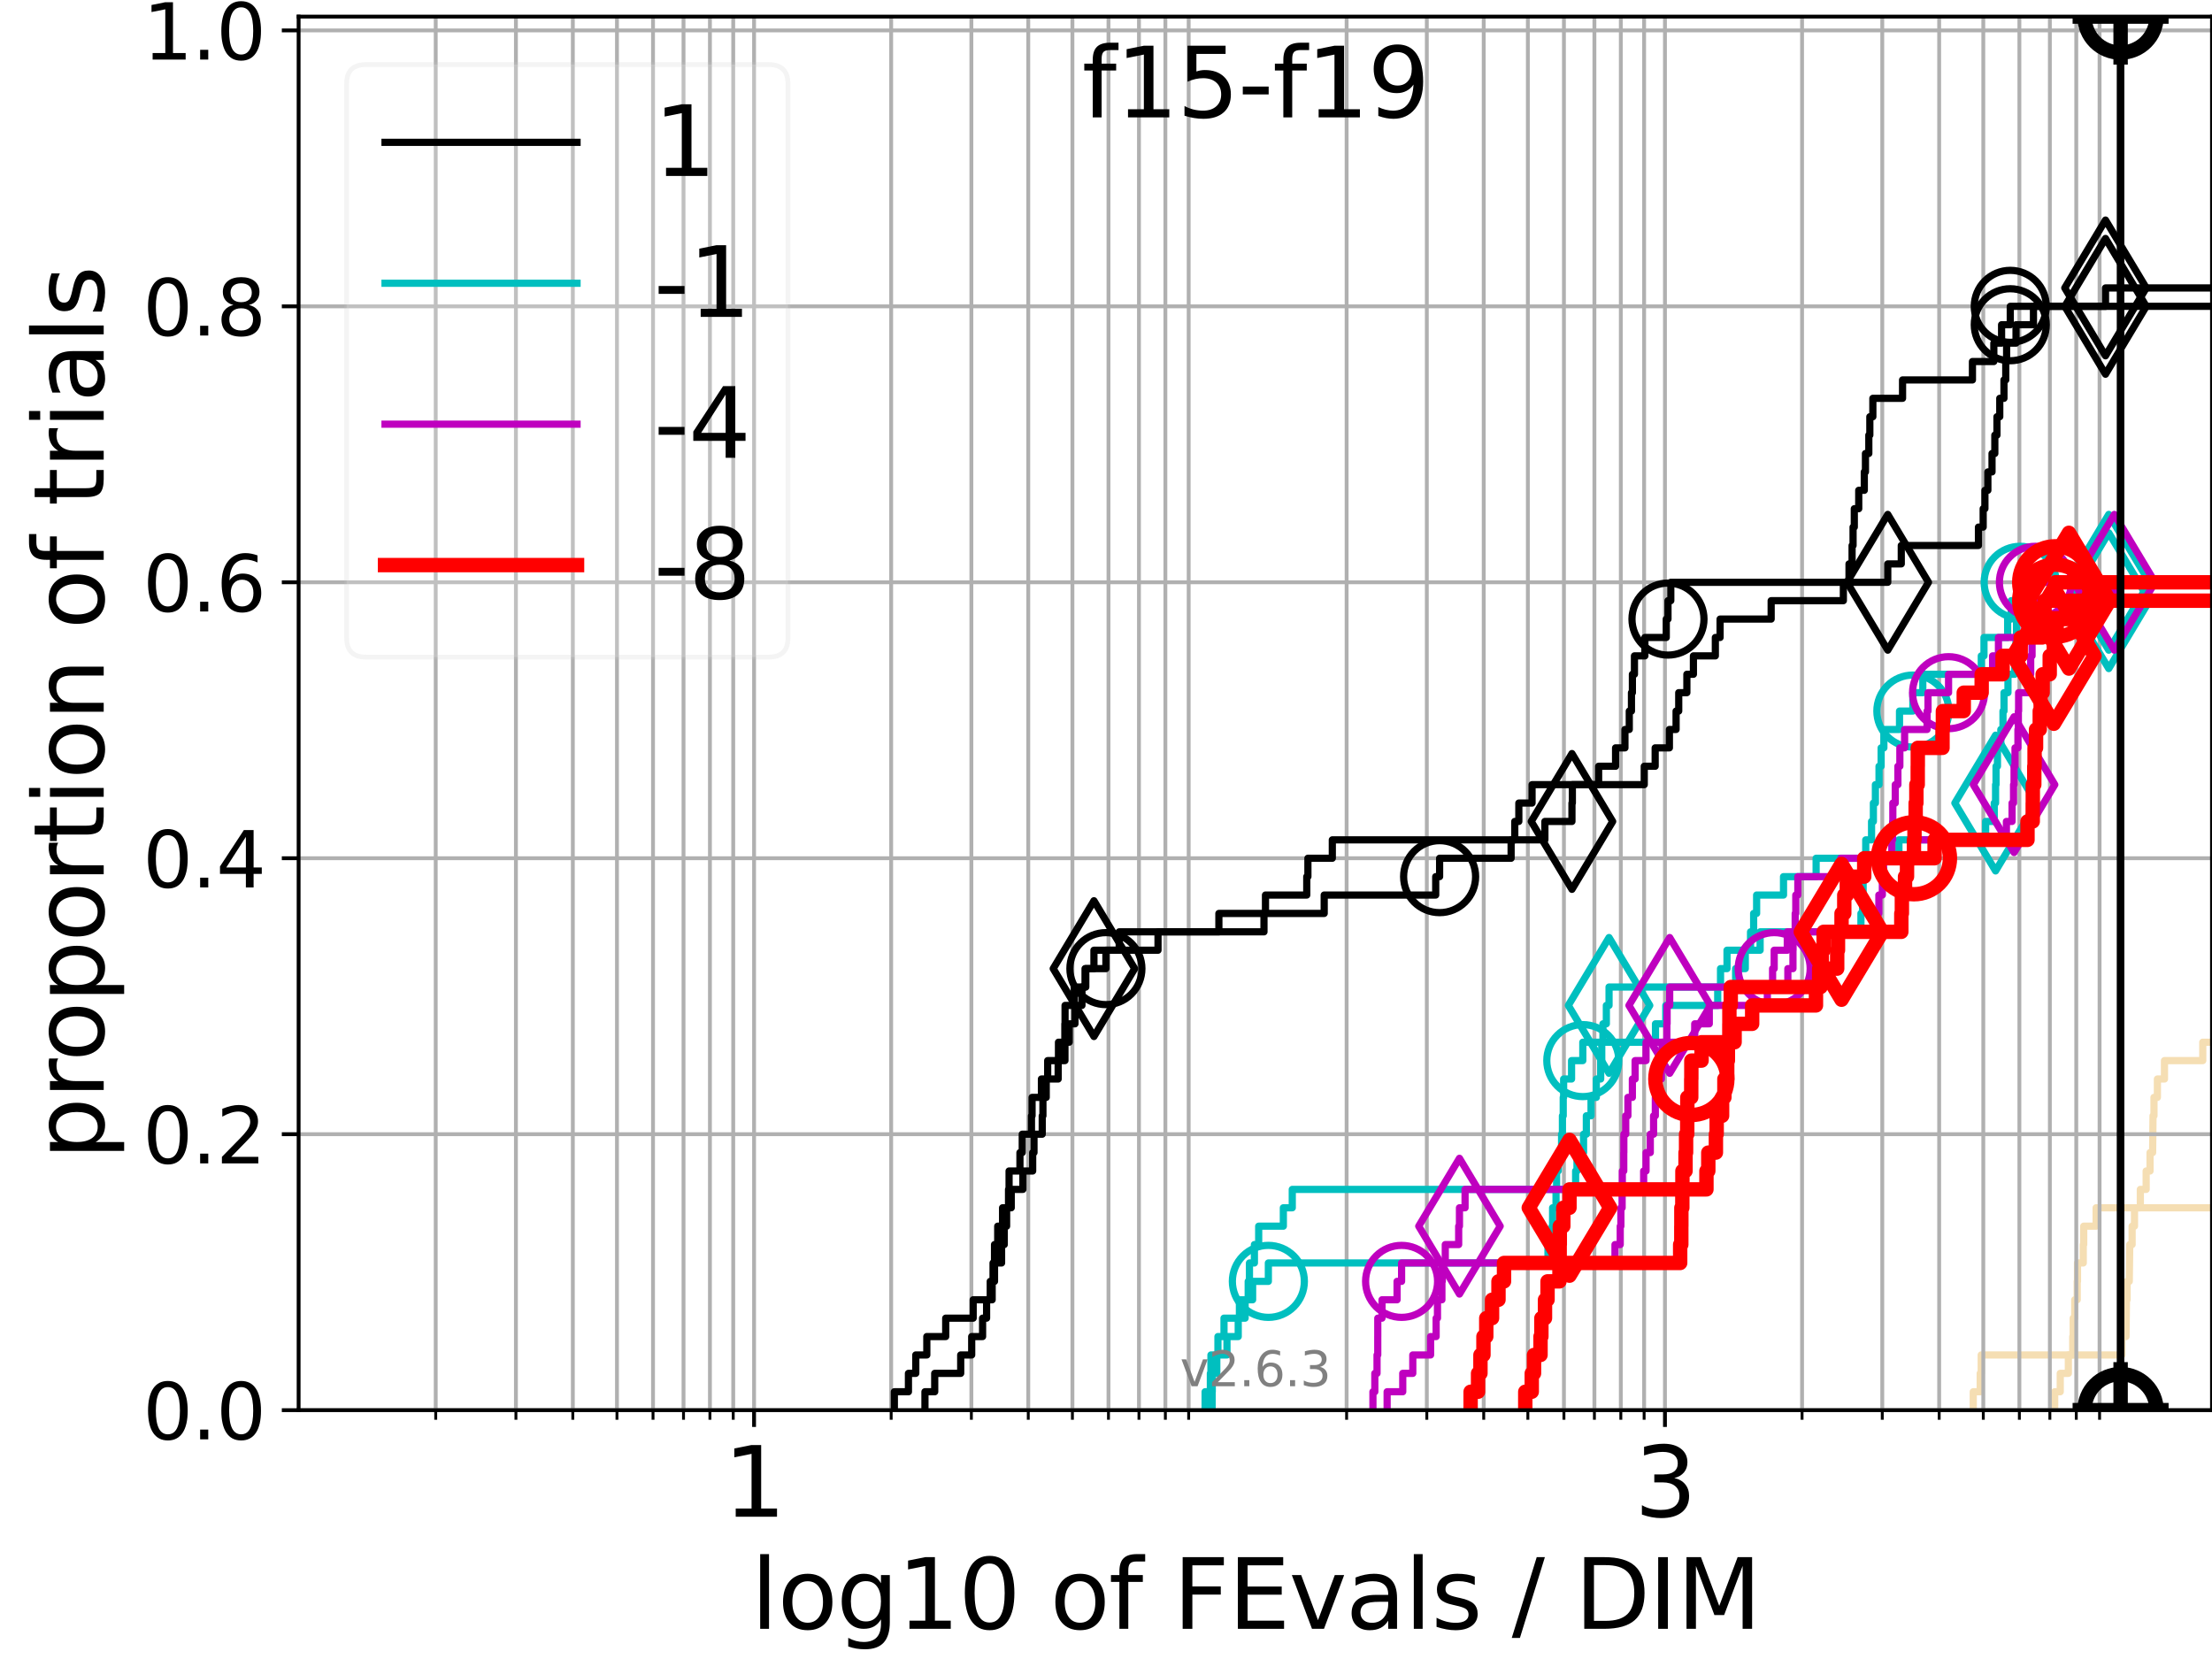 <?xml version="1.0" encoding="utf-8" standalone="no"?>
<!DOCTYPE svg PUBLIC "-//W3C//DTD SVG 1.1//EN"
  "http://www.w3.org/Graphics/SVG/1.1/DTD/svg11.dtd">
<svg height="345.6pt" version="1.1" viewBox="0 0 460.8 345.6" width="460.8pt" xmlns="http://www.w3.org/2000/svg" xmlns:xlink="http://www.w3.org/1999/xlink">
 <defs>
  <style type="text/css">*{stroke-linecap:butt;stroke-linejoin:round;}</style>
 </defs>
 <g id="figure_1">
  <g id="patch_1">
   <path d="M 0 345.6 
L 460.8 345.6 
L 460.8 0 
L 0 0 
z
" style="fill:#ffffff;"/>
  </g>
  <g id="axes_1">
   <g id="patch_2">
    <path d="M 62.208 293.76 
L 460.8 293.76 
L 460.8 3.456 
L 62.208 3.456 
z
" style="fill:#ffffff;"/>
   </g>
   <g id="line2d_1"/>
   <g id="line2d_2"/>
   <g id="line2d_3"/>
   <g id="line2d_4"/>
   <g id="line2d_5">
    <path clip-path="url(#p47341c3b8d)" d="M 411.065 293.76 
L 411.065 289.928 
L 412.511 289.928 
L 412.511 286.095 
L 412.719 286.095 
L 412.719 282.263 
L 442.041 282.263 
L 442.041 278.43 
L 442.891 278.43 
L 442.985 270.766 
L 443.113 270.766 
L 443.113 266.933 
L 443.567 266.933 
L 443.668 259.268 
L 444.16 259.268 
L 444.16 255.436 
L 444.654 255.436 
L 444.654 251.604 
L 445.871 251.604 
L 445.871 247.771 
L 447.084 247.771 
L 447.084 243.939 
L 447.891 243.939 
L 447.891 240.106 
L 448.431 240.106 
L 448.513 232.442 
L 448.713 232.442 
L 448.713 228.609 
L 449.425 228.609 
L 449.425 224.777 
L 450.901 224.777 
L 450.901 220.944 
L 458.877 220.944 
L 458.877 217.112 
L 461.8 217.112 
L 461.8 217.112 
" style="fill:none;stroke:#f5deb3;stroke-linecap:square;stroke-width:1.5;"/>
   </g>
   <g id="line2d_6"/>
   <g id="line2d_7"/>
   <g id="line2d_8"/>
   <g id="line2d_9"/>
   <g id="line2d_10"/>
   <g id="line2d_11"/>
   <g id="line2d_12"/>
   <g id="line2d_13"/>
   <g id="line2d_14"/>
   <g id="line2d_15"/>
   <g id="line2d_16"/>
   <g id="line2d_17">
    <path clip-path="url(#p47341c3b8d)" d="M 428.027 293.76 
L 428.027 289.928 
L 429.186 289.928 
L 429.186 286.095 
L 430.877 286.095 
L 430.877 282.263 
L 431.786 282.263 
L 431.786 278.43 
L 431.884 278.43 
L 431.884 274.598 
L 432.205 274.598 
L 432.205 270.766 
L 432.719 270.766 
L 432.719 266.933 
L 432.783 266.933 
L 432.783 263.101 
L 433.98 263.101 
L 433.98 259.268 
L 434.077 259.268 
L 434.077 255.436 
L 436.66 255.436 
L 436.66 251.604 
L 461.8 251.604 
" style="fill:none;stroke:#f5deb3;stroke-linecap:square;stroke-width:1.5;"/>
   </g>
   <g id="line2d_18"/>
   <g id="line2d_19">
    <path clip-path="url(#p47341c3b8d)" style="fill:none;stroke:#f5deb3;stroke-linecap:square;stroke-width:1.5;"/>
   </g>
   <g id="line2d_20"/>
   <g id="matplotlib.axis_1">
    <g id="xtick_1">
     <g id="line2d_21">
      <path clip-path="url(#p47341c3b8d)" d="M 157.086 293.76 
L 157.086 3.456 
" style="fill:none;stroke:#b0b0b0;stroke-linecap:square;stroke-width:0.8;"/>
     </g>
     <g id="line2d_22">
      <defs>
       <path d="M 0 0 
L 0 3.5 
" id="mf87e7b435c" style="stroke:#000000;stroke-width:0.8;"/>
      </defs>
      <g>
       <use style="stroke:#000000;stroke-width:0.8;" x="157.086" xlink:href="#mf87e7b435c" y="293.76"/>
      </g>
     </g>
     <g id="text_1">
      <!-- 1 -->
      <g transform="translate(150.724 315.957)scale(0.2 -0.2)">
       <defs>
        <path d="M 794 531 
L 1825 531 
L 1825 4091 
L 703 3866 
L 703 4441 
L 1819 4666 
L 2450 4666 
L 2450 531 
L 3481 531 
L 3481 0 
L 794 0 
L 794 531 
z
" id="DejaVuSans-31" transform="scale(0.016)"/>
       </defs>
       <use xlink:href="#DejaVuSans-31"/>
      </g>
     </g>
    </g>
    <g id="xtick_2">
     <g id="line2d_23">
      <path clip-path="url(#p47341c3b8d)" d="M 346.842 293.76 
L 346.842 3.456 
" style="fill:none;stroke:#b0b0b0;stroke-linecap:square;stroke-width:0.8;"/>
     </g>
     <g id="line2d_24">
      <g>
       <use style="stroke:#000000;stroke-width:0.8;" x="346.842" xlink:href="#mf87e7b435c" y="293.76"/>
      </g>
     </g>
     <g id="text_2">
      <!-- 3 -->
      <g transform="translate(340.48 315.957)scale(0.2 -0.2)">
       <defs>
        <path d="M 2597 2516 
Q 3050 2419 3304 2112 
Q 3559 1806 3559 1356 
Q 3559 666 3084 287 
Q 2609 -91 1734 -91 
Q 1441 -91 1130 -33 
Q 819 25 488 141 
L 488 750 
Q 750 597 1062 519 
Q 1375 441 1716 441 
Q 2309 441 2620 675 
Q 2931 909 2931 1356 
Q 2931 1769 2642 2001 
Q 2353 2234 1838 2234 
L 1294 2234 
L 1294 2753 
L 1863 2753 
Q 2328 2753 2575 2939 
Q 2822 3125 2822 3475 
Q 2822 3834 2567 4026 
Q 2313 4219 1838 4219 
Q 1578 4219 1281 4162 
Q 984 4106 628 3988 
L 628 4550 
Q 988 4650 1302 4700 
Q 1616 4750 1894 4750 
Q 2613 4750 3031 4423 
Q 3450 4097 3450 3541 
Q 3450 3153 3228 2886 
Q 3006 2619 2597 2516 
z
" id="DejaVuSans-33" transform="scale(0.016)"/>
       </defs>
       <use xlink:href="#DejaVuSans-33"/>
      </g>
     </g>
    </g>
    <g id="xtick_3">
     <g id="line2d_25">
      <path clip-path="url(#p47341c3b8d)" d="M 90.769 293.76 
L 90.769 3.456 
" style="fill:none;stroke:#b0b0b0;stroke-linecap:square;stroke-width:0.8;"/>
     </g>
     <g id="line2d_26">
      <defs>
       <path d="M 0 0 
L 0 2 
" id="mec01802f97" style="stroke:#000000;stroke-width:0.6;"/>
      </defs>
      <g>
       <use style="stroke:#000000;stroke-width:0.6;" x="90.769" xlink:href="#mec01802f97" y="293.76"/>
      </g>
     </g>
    </g>
    <g id="xtick_4">
     <g id="line2d_27">
      <path clip-path="url(#p47341c3b8d)" d="M 107.476 293.76 
L 107.476 3.456 
" style="fill:none;stroke:#b0b0b0;stroke-linecap:square;stroke-width:0.8;"/>
     </g>
     <g id="line2d_28">
      <g>
       <use style="stroke:#000000;stroke-width:0.6;" x="107.476" xlink:href="#mec01802f97" y="293.76"/>
      </g>
     </g>
    </g>
    <g id="xtick_5">
     <g id="line2d_29">
      <path clip-path="url(#p47341c3b8d)" d="M 119.33 293.76 
L 119.33 3.456 
" style="fill:none;stroke:#b0b0b0;stroke-linecap:square;stroke-width:0.8;"/>
     </g>
     <g id="line2d_30">
      <g>
       <use style="stroke:#000000;stroke-width:0.6;" x="119.33" xlink:href="#mec01802f97" y="293.76"/>
      </g>
     </g>
    </g>
    <g id="xtick_6">
     <g id="line2d_31">
      <path clip-path="url(#p47341c3b8d)" d="M 128.525 293.76 
L 128.525 3.456 
" style="fill:none;stroke:#b0b0b0;stroke-linecap:square;stroke-width:0.8;"/>
     </g>
     <g id="line2d_32">
      <g>
       <use style="stroke:#000000;stroke-width:0.6;" x="128.525" xlink:href="#mec01802f97" y="293.76"/>
      </g>
     </g>
    </g>
    <g id="xtick_7">
     <g id="line2d_33">
      <path clip-path="url(#p47341c3b8d)" d="M 136.037 293.76 
L 136.037 3.456 
" style="fill:none;stroke:#b0b0b0;stroke-linecap:square;stroke-width:0.8;"/>
     </g>
     <g id="line2d_34">
      <g>
       <use style="stroke:#000000;stroke-width:0.6;" x="136.037" xlink:href="#mec01802f97" y="293.76"/>
      </g>
     </g>
    </g>
    <g id="xtick_8">
     <g id="line2d_35">
      <path clip-path="url(#p47341c3b8d)" d="M 142.389 293.76 
L 142.389 3.456 
" style="fill:none;stroke:#b0b0b0;stroke-linecap:square;stroke-width:0.8;"/>
     </g>
     <g id="line2d_36">
      <g>
       <use style="stroke:#000000;stroke-width:0.6;" x="142.389" xlink:href="#mec01802f97" y="293.76"/>
      </g>
     </g>
    </g>
    <g id="xtick_9">
     <g id="line2d_37">
      <path clip-path="url(#p47341c3b8d)" d="M 147.891 293.76 
L 147.891 3.456 
" style="fill:none;stroke:#b0b0b0;stroke-linecap:square;stroke-width:0.8;"/>
     </g>
     <g id="line2d_38">
      <g>
       <use style="stroke:#000000;stroke-width:0.6;" x="147.891" xlink:href="#mec01802f97" y="293.76"/>
      </g>
     </g>
    </g>
    <g id="xtick_10">
     <g id="line2d_39">
      <path clip-path="url(#p47341c3b8d)" d="M 152.745 293.76 
L 152.745 3.456 
" style="fill:none;stroke:#b0b0b0;stroke-linecap:square;stroke-width:0.8;"/>
     </g>
     <g id="line2d_40">
      <g>
       <use style="stroke:#000000;stroke-width:0.6;" x="152.745" xlink:href="#mec01802f97" y="293.76"/>
      </g>
     </g>
    </g>
    <g id="xtick_11">
     <g id="line2d_41">
      <path clip-path="url(#p47341c3b8d)" d="M 185.647 293.76 
L 185.647 3.456 
" style="fill:none;stroke:#b0b0b0;stroke-linecap:square;stroke-width:0.8;"/>
     </g>
     <g id="line2d_42">
      <g>
       <use style="stroke:#000000;stroke-width:0.6;" x="185.647" xlink:href="#mec01802f97" y="293.76"/>
      </g>
     </g>
    </g>
    <g id="xtick_12">
     <g id="line2d_43">
      <path clip-path="url(#p47341c3b8d)" d="M 202.354 293.76 
L 202.354 3.456 
" style="fill:none;stroke:#b0b0b0;stroke-linecap:square;stroke-width:0.8;"/>
     </g>
     <g id="line2d_44">
      <g>
       <use style="stroke:#000000;stroke-width:0.6;" x="202.354" xlink:href="#mec01802f97" y="293.76"/>
      </g>
     </g>
    </g>
    <g id="xtick_13">
     <g id="line2d_45">
      <path clip-path="url(#p47341c3b8d)" d="M 214.208 293.76 
L 214.208 3.456 
" style="fill:none;stroke:#b0b0b0;stroke-linecap:square;stroke-width:0.8;"/>
     </g>
     <g id="line2d_46">
      <g>
       <use style="stroke:#000000;stroke-width:0.6;" x="214.208" xlink:href="#mec01802f97" y="293.76"/>
      </g>
     </g>
    </g>
    <g id="xtick_14">
     <g id="line2d_47">
      <path clip-path="url(#p47341c3b8d)" d="M 223.403 293.76 
L 223.403 3.456 
" style="fill:none;stroke:#b0b0b0;stroke-linecap:square;stroke-width:0.8;"/>
     </g>
     <g id="line2d_48">
      <g>
       <use style="stroke:#000000;stroke-width:0.6;" x="223.403" xlink:href="#mec01802f97" y="293.76"/>
      </g>
     </g>
    </g>
    <g id="xtick_15">
     <g id="line2d_49">
      <path clip-path="url(#p47341c3b8d)" d="M 230.916 293.76 
L 230.916 3.456 
" style="fill:none;stroke:#b0b0b0;stroke-linecap:square;stroke-width:0.8;"/>
     </g>
     <g id="line2d_50">
      <g>
       <use style="stroke:#000000;stroke-width:0.6;" x="230.916" xlink:href="#mec01802f97" y="293.76"/>
      </g>
     </g>
    </g>
    <g id="xtick_16">
     <g id="line2d_51">
      <path clip-path="url(#p47341c3b8d)" d="M 237.267 293.76 
L 237.267 3.456 
" style="fill:none;stroke:#b0b0b0;stroke-linecap:square;stroke-width:0.8;"/>
     </g>
     <g id="line2d_52">
      <g>
       <use style="stroke:#000000;stroke-width:0.6;" x="237.267" xlink:href="#mec01802f97" y="293.76"/>
      </g>
     </g>
    </g>
    <g id="xtick_17">
     <g id="line2d_53">
      <path clip-path="url(#p47341c3b8d)" d="M 242.769 293.76 
L 242.769 3.456 
" style="fill:none;stroke:#b0b0b0;stroke-linecap:square;stroke-width:0.8;"/>
     </g>
     <g id="line2d_54">
      <g>
       <use style="stroke:#000000;stroke-width:0.6;" x="242.769" xlink:href="#mec01802f97" y="293.76"/>
      </g>
     </g>
    </g>
    <g id="xtick_18">
     <g id="line2d_55">
      <path clip-path="url(#p47341c3b8d)" d="M 247.623 293.76 
L 247.623 3.456 
" style="fill:none;stroke:#b0b0b0;stroke-linecap:square;stroke-width:0.8;"/>
     </g>
     <g id="line2d_56">
      <g>
       <use style="stroke:#000000;stroke-width:0.6;" x="247.623" xlink:href="#mec01802f97" y="293.76"/>
      </g>
     </g>
    </g>
    <g id="xtick_19">
     <g id="line2d_57">
      <path clip-path="url(#p47341c3b8d)" d="M 280.525 293.76 
L 280.525 3.456 
" style="fill:none;stroke:#b0b0b0;stroke-linecap:square;stroke-width:0.8;"/>
     </g>
     <g id="line2d_58">
      <g>
       <use style="stroke:#000000;stroke-width:0.6;" x="280.525" xlink:href="#mec01802f97" y="293.76"/>
      </g>
     </g>
    </g>
    <g id="xtick_20">
     <g id="line2d_59">
      <path clip-path="url(#p47341c3b8d)" d="M 297.232 293.76 
L 297.232 3.456 
" style="fill:none;stroke:#b0b0b0;stroke-linecap:square;stroke-width:0.8;"/>
     </g>
     <g id="line2d_60">
      <g>
       <use style="stroke:#000000;stroke-width:0.6;" x="297.232" xlink:href="#mec01802f97" y="293.76"/>
      </g>
     </g>
    </g>
    <g id="xtick_21">
     <g id="line2d_61">
      <path clip-path="url(#p47341c3b8d)" d="M 309.086 293.76 
L 309.086 3.456 
" style="fill:none;stroke:#b0b0b0;stroke-linecap:square;stroke-width:0.8;"/>
     </g>
     <g id="line2d_62">
      <g>
       <use style="stroke:#000000;stroke-width:0.6;" x="309.086" xlink:href="#mec01802f97" y="293.76"/>
      </g>
     </g>
    </g>
    <g id="xtick_22">
     <g id="line2d_63">
      <path clip-path="url(#p47341c3b8d)" d="M 318.281 293.76 
L 318.281 3.456 
" style="fill:none;stroke:#b0b0b0;stroke-linecap:square;stroke-width:0.8;"/>
     </g>
     <g id="line2d_64">
      <g>
       <use style="stroke:#000000;stroke-width:0.6;" x="318.281" xlink:href="#mec01802f97" y="293.76"/>
      </g>
     </g>
    </g>
    <g id="xtick_23">
     <g id="line2d_65">
      <path clip-path="url(#p47341c3b8d)" d="M 325.794 293.76 
L 325.794 3.456 
" style="fill:none;stroke:#b0b0b0;stroke-linecap:square;stroke-width:0.8;"/>
     </g>
     <g id="line2d_66">
      <g>
       <use style="stroke:#000000;stroke-width:0.6;" x="325.794" xlink:href="#mec01802f97" y="293.76"/>
      </g>
     </g>
    </g>
    <g id="xtick_24">
     <g id="line2d_67">
      <path clip-path="url(#p47341c3b8d)" d="M 332.145 293.76 
L 332.145 3.456 
" style="fill:none;stroke:#b0b0b0;stroke-linecap:square;stroke-width:0.8;"/>
     </g>
     <g id="line2d_68">
      <g>
       <use style="stroke:#000000;stroke-width:0.6;" x="332.145" xlink:href="#mec01802f97" y="293.76"/>
      </g>
     </g>
    </g>
    <g id="xtick_25">
     <g id="line2d_69">
      <path clip-path="url(#p47341c3b8d)" d="M 337.648 293.76 
L 337.648 3.456 
" style="fill:none;stroke:#b0b0b0;stroke-linecap:square;stroke-width:0.8;"/>
     </g>
     <g id="line2d_70">
      <g>
       <use style="stroke:#000000;stroke-width:0.6;" x="337.648" xlink:href="#mec01802f97" y="293.76"/>
      </g>
     </g>
    </g>
    <g id="xtick_26">
     <g id="line2d_71">
      <path clip-path="url(#p47341c3b8d)" d="M 342.501 293.76 
L 342.501 3.456 
" style="fill:none;stroke:#b0b0b0;stroke-linecap:square;stroke-width:0.8;"/>
     </g>
     <g id="line2d_72">
      <g>
       <use style="stroke:#000000;stroke-width:0.6;" x="342.501" xlink:href="#mec01802f97" y="293.76"/>
      </g>
     </g>
    </g>
    <g id="xtick_27">
     <g id="line2d_73">
      <path clip-path="url(#p47341c3b8d)" d="M 375.403 293.76 
L 375.403 3.456 
" style="fill:none;stroke:#b0b0b0;stroke-linecap:square;stroke-width:0.8;"/>
     </g>
     <g id="line2d_74">
      <g>
       <use style="stroke:#000000;stroke-width:0.6;" x="375.403" xlink:href="#mec01802f97" y="293.76"/>
      </g>
     </g>
    </g>
    <g id="xtick_28">
     <g id="line2d_75">
      <path clip-path="url(#p47341c3b8d)" d="M 392.111 293.76 
L 392.111 3.456 
" style="fill:none;stroke:#b0b0b0;stroke-linecap:square;stroke-width:0.8;"/>
     </g>
     <g id="line2d_76">
      <g>
       <use style="stroke:#000000;stroke-width:0.6;" x="392.111" xlink:href="#mec01802f97" y="293.76"/>
      </g>
     </g>
    </g>
    <g id="xtick_29">
     <g id="line2d_77">
      <path clip-path="url(#p47341c3b8d)" d="M 403.964 293.76 
L 403.964 3.456 
" style="fill:none;stroke:#b0b0b0;stroke-linecap:square;stroke-width:0.8;"/>
     </g>
     <g id="line2d_78">
      <g>
       <use style="stroke:#000000;stroke-width:0.6;" x="403.964" xlink:href="#mec01802f97" y="293.76"/>
      </g>
     </g>
    </g>
    <g id="xtick_30">
     <g id="line2d_79">
      <path clip-path="url(#p47341c3b8d)" d="M 413.159 293.76 
L 413.159 3.456 
" style="fill:none;stroke:#b0b0b0;stroke-linecap:square;stroke-width:0.8;"/>
     </g>
     <g id="line2d_80">
      <g>
       <use style="stroke:#000000;stroke-width:0.6;" x="413.159" xlink:href="#mec01802f97" y="293.76"/>
      </g>
     </g>
    </g>
    <g id="xtick_31">
     <g id="line2d_81">
      <path clip-path="url(#p47341c3b8d)" d="M 420.672 293.76 
L 420.672 3.456 
" style="fill:none;stroke:#b0b0b0;stroke-linecap:square;stroke-width:0.8;"/>
     </g>
     <g id="line2d_82">
      <g>
       <use style="stroke:#000000;stroke-width:0.6;" x="420.672" xlink:href="#mec01802f97" y="293.76"/>
      </g>
     </g>
    </g>
    <g id="xtick_32">
     <g id="line2d_83">
      <path clip-path="url(#p47341c3b8d)" d="M 427.023 293.76 
L 427.023 3.456 
" style="fill:none;stroke:#b0b0b0;stroke-linecap:square;stroke-width:0.8;"/>
     </g>
     <g id="line2d_84">
      <g>
       <use style="stroke:#000000;stroke-width:0.6;" x="427.023" xlink:href="#mec01802f97" y="293.76"/>
      </g>
     </g>
    </g>
    <g id="xtick_33">
     <g id="line2d_85">
      <path clip-path="url(#p47341c3b8d)" d="M 432.526 293.76 
L 432.526 3.456 
" style="fill:none;stroke:#b0b0b0;stroke-linecap:square;stroke-width:0.8;"/>
     </g>
     <g id="line2d_86">
      <g>
       <use style="stroke:#000000;stroke-width:0.6;" x="432.526" xlink:href="#mec01802f97" y="293.76"/>
      </g>
     </g>
    </g>
    <g id="xtick_34">
     <g id="line2d_87">
      <path clip-path="url(#p47341c3b8d)" d="M 437.379 293.76 
L 437.379 3.456 
" style="fill:none;stroke:#b0b0b0;stroke-linecap:square;stroke-width:0.8;"/>
     </g>
     <g id="line2d_88">
      <g>
       <use style="stroke:#000000;stroke-width:0.6;" x="437.379" xlink:href="#mec01802f97" y="293.76"/>
      </g>
     </g>
    </g>
    <g id="text_3">
     <!-- log10 of FEvals / DIM -->
     <g transform="translate(156.431 339.313)scale(0.2 -0.2)">
      <defs>
       <path d="M 603 4863 
L 1178 4863 
L 1178 0 
L 603 0 
L 603 4863 
z
" id="DejaVuSans-6c" transform="scale(0.016)"/>
       <path d="M 1959 3097 
Q 1497 3097 1228 2736 
Q 959 2375 959 1747 
Q 959 1119 1226 758 
Q 1494 397 1959 397 
Q 2419 397 2687 759 
Q 2956 1122 2956 1747 
Q 2956 2369 2687 2733 
Q 2419 3097 1959 3097 
z
M 1959 3584 
Q 2709 3584 3137 3096 
Q 3566 2609 3566 1747 
Q 3566 888 3137 398 
Q 2709 -91 1959 -91 
Q 1206 -91 779 398 
Q 353 888 353 1747 
Q 353 2609 779 3096 
Q 1206 3584 1959 3584 
z
" id="DejaVuSans-6f" transform="scale(0.016)"/>
       <path d="M 2906 1791 
Q 2906 2416 2648 2759 
Q 2391 3103 1925 3103 
Q 1463 3103 1205 2759 
Q 947 2416 947 1791 
Q 947 1169 1205 825 
Q 1463 481 1925 481 
Q 2391 481 2648 825 
Q 2906 1169 2906 1791 
z
M 3481 434 
Q 3481 -459 3084 -895 
Q 2688 -1331 1869 -1331 
Q 1566 -1331 1297 -1286 
Q 1028 -1241 775 -1147 
L 775 -588 
Q 1028 -725 1275 -790 
Q 1522 -856 1778 -856 
Q 2344 -856 2625 -561 
Q 2906 -266 2906 331 
L 2906 616 
Q 2728 306 2450 153 
Q 2172 0 1784 0 
Q 1141 0 747 490 
Q 353 981 353 1791 
Q 353 2603 747 3093 
Q 1141 3584 1784 3584 
Q 2172 3584 2450 3431 
Q 2728 3278 2906 2969 
L 2906 3500 
L 3481 3500 
L 3481 434 
z
" id="DejaVuSans-67" transform="scale(0.016)"/>
       <path d="M 2034 4250 
Q 1547 4250 1301 3770 
Q 1056 3291 1056 2328 
Q 1056 1369 1301 889 
Q 1547 409 2034 409 
Q 2525 409 2770 889 
Q 3016 1369 3016 2328 
Q 3016 3291 2770 3770 
Q 2525 4250 2034 4250 
z
M 2034 4750 
Q 2819 4750 3233 4129 
Q 3647 3509 3647 2328 
Q 3647 1150 3233 529 
Q 2819 -91 2034 -91 
Q 1250 -91 836 529 
Q 422 1150 422 2328 
Q 422 3509 836 4129 
Q 1250 4750 2034 4750 
z
" id="DejaVuSans-30" transform="scale(0.016)"/>
       <path id="DejaVuSans-20" transform="scale(0.016)"/>
       <path d="M 2375 4863 
L 2375 4384 
L 1825 4384 
Q 1516 4384 1395 4259 
Q 1275 4134 1275 3809 
L 1275 3500 
L 2222 3500 
L 2222 3053 
L 1275 3053 
L 1275 0 
L 697 0 
L 697 3053 
L 147 3053 
L 147 3500 
L 697 3500 
L 697 3744 
Q 697 4328 969 4595 
Q 1241 4863 1831 4863 
L 2375 4863 
z
" id="DejaVuSans-66" transform="scale(0.016)"/>
       <path d="M 628 4666 
L 3309 4666 
L 3309 4134 
L 1259 4134 
L 1259 2759 
L 3109 2759 
L 3109 2228 
L 1259 2228 
L 1259 0 
L 628 0 
L 628 4666 
z
" id="DejaVuSans-46" transform="scale(0.016)"/>
       <path d="M 628 4666 
L 3578 4666 
L 3578 4134 
L 1259 4134 
L 1259 2753 
L 3481 2753 
L 3481 2222 
L 1259 2222 
L 1259 531 
L 3634 531 
L 3634 0 
L 628 0 
L 628 4666 
z
" id="DejaVuSans-45" transform="scale(0.016)"/>
       <path d="M 191 3500 
L 800 3500 
L 1894 563 
L 2988 3500 
L 3597 3500 
L 2284 0 
L 1503 0 
L 191 3500 
z
" id="DejaVuSans-76" transform="scale(0.016)"/>
       <path d="M 2194 1759 
Q 1497 1759 1228 1600 
Q 959 1441 959 1056 
Q 959 750 1161 570 
Q 1363 391 1709 391 
Q 2188 391 2477 730 
Q 2766 1069 2766 1631 
L 2766 1759 
L 2194 1759 
z
M 3341 1997 
L 3341 0 
L 2766 0 
L 2766 531 
Q 2569 213 2275 61 
Q 1981 -91 1556 -91 
Q 1019 -91 701 211 
Q 384 513 384 1019 
Q 384 1609 779 1909 
Q 1175 2209 1959 2209 
L 2766 2209 
L 2766 2266 
Q 2766 2663 2505 2880 
Q 2244 3097 1772 3097 
Q 1472 3097 1187 3025 
Q 903 2953 641 2809 
L 641 3341 
Q 956 3463 1253 3523 
Q 1550 3584 1831 3584 
Q 2591 3584 2966 3190 
Q 3341 2797 3341 1997 
z
" id="DejaVuSans-61" transform="scale(0.016)"/>
       <path d="M 2834 3397 
L 2834 2853 
Q 2591 2978 2328 3040 
Q 2066 3103 1784 3103 
Q 1356 3103 1142 2972 
Q 928 2841 928 2578 
Q 928 2378 1081 2264 
Q 1234 2150 1697 2047 
L 1894 2003 
Q 2506 1872 2764 1633 
Q 3022 1394 3022 966 
Q 3022 478 2636 193 
Q 2250 -91 1575 -91 
Q 1294 -91 989 -36 
Q 684 19 347 128 
L 347 722 
Q 666 556 975 473 
Q 1284 391 1588 391 
Q 1994 391 2212 530 
Q 2431 669 2431 922 
Q 2431 1156 2273 1281 
Q 2116 1406 1581 1522 
L 1381 1569 
Q 847 1681 609 1914 
Q 372 2147 372 2553 
Q 372 3047 722 3315 
Q 1072 3584 1716 3584 
Q 2034 3584 2315 3537 
Q 2597 3491 2834 3397 
z
" id="DejaVuSans-73" transform="scale(0.016)"/>
       <path d="M 1625 4666 
L 2156 4666 
L 531 -594 
L 0 -594 
L 1625 4666 
z
" id="DejaVuSans-2f" transform="scale(0.016)"/>
       <path d="M 1259 4147 
L 1259 519 
L 2022 519 
Q 2988 519 3436 956 
Q 3884 1394 3884 2338 
Q 3884 3275 3436 3711 
Q 2988 4147 2022 4147 
L 1259 4147 
z
M 628 4666 
L 1925 4666 
Q 3281 4666 3915 4102 
Q 4550 3538 4550 2338 
Q 4550 1131 3912 565 
Q 3275 0 1925 0 
L 628 0 
L 628 4666 
z
" id="DejaVuSans-44" transform="scale(0.016)"/>
       <path d="M 628 4666 
L 1259 4666 
L 1259 0 
L 628 0 
L 628 4666 
z
" id="DejaVuSans-49" transform="scale(0.016)"/>
       <path d="M 628 4666 
L 1569 4666 
L 2759 1491 
L 3956 4666 
L 4897 4666 
L 4897 0 
L 4281 0 
L 4281 4097 
L 3078 897 
L 2444 897 
L 1241 4097 
L 1241 0 
L 628 0 
L 628 4666 
z
" id="DejaVuSans-4d" transform="scale(0.016)"/>
      </defs>
      <use xlink:href="#DejaVuSans-6c"/>
      <use x="27.783" xlink:href="#DejaVuSans-6f"/>
      <use x="88.965" xlink:href="#DejaVuSans-67"/>
      <use x="152.441" xlink:href="#DejaVuSans-31"/>
      <use x="216.064" xlink:href="#DejaVuSans-30"/>
      <use x="279.688" xlink:href="#DejaVuSans-20"/>
      <use x="311.475" xlink:href="#DejaVuSans-6f"/>
      <use x="372.656" xlink:href="#DejaVuSans-66"/>
      <use x="407.861" xlink:href="#DejaVuSans-20"/>
      <use x="439.648" xlink:href="#DejaVuSans-46"/>
      <use x="497.168" xlink:href="#DejaVuSans-45"/>
      <use x="560.352" xlink:href="#DejaVuSans-76"/>
      <use x="619.531" xlink:href="#DejaVuSans-61"/>
      <use x="680.811" xlink:href="#DejaVuSans-6c"/>
      <use x="708.594" xlink:href="#DejaVuSans-73"/>
      <use x="760.693" xlink:href="#DejaVuSans-20"/>
      <use x="792.48" xlink:href="#DejaVuSans-2f"/>
      <use x="826.172" xlink:href="#DejaVuSans-20"/>
      <use x="857.959" xlink:href="#DejaVuSans-44"/>
      <use x="934.961" xlink:href="#DejaVuSans-49"/>
      <use x="964.453" xlink:href="#DejaVuSans-4d"/>
     </g>
    </g>
   </g>
   <g id="matplotlib.axis_2">
    <g id="ytick_1">
     <g id="line2d_89">
      <path clip-path="url(#p47341c3b8d)" d="M 62.208 293.76 
L 460.8 293.76 
" style="fill:none;stroke:#b0b0b0;stroke-linecap:square;stroke-width:0.8;"/>
     </g>
     <g id="line2d_90">
      <defs>
       <path d="M 0 0 
L -3.5 0 
" id="mefb8b6b7f3" style="stroke:#000000;stroke-width:0.8;"/>
      </defs>
      <g>
       <use style="stroke:#000000;stroke-width:0.8;" x="62.208" xlink:href="#mefb8b6b7f3" y="293.76"/>
      </g>
     </g>
     <g id="text_4">
      <!-- 0.0 -->
      <g transform="translate(29.763 299.839)scale(0.16 -0.16)">
       <defs>
        <path d="M 684 794 
L 1344 794 
L 1344 0 
L 684 0 
L 684 794 
z
" id="DejaVuSans-2e" transform="scale(0.016)"/>
       </defs>
       <use xlink:href="#DejaVuSans-30"/>
       <use x="63.623" xlink:href="#DejaVuSans-2e"/>
       <use x="95.41" xlink:href="#DejaVuSans-30"/>
      </g>
     </g>
    </g>
    <g id="ytick_2">
     <g id="line2d_91">
      <path clip-path="url(#p47341c3b8d)" d="M 62.208 236.274 
L 460.8 236.274 
" style="fill:none;stroke:#b0b0b0;stroke-linecap:square;stroke-width:0.8;"/>
     </g>
     <g id="line2d_92">
      <g>
       <use style="stroke:#000000;stroke-width:0.8;" x="62.208" xlink:href="#mefb8b6b7f3" y="236.274"/>
      </g>
     </g>
     <g id="text_5">
      <!-- 0.2 -->
      <g transform="translate(29.763 242.353)scale(0.16 -0.16)">
       <defs>
        <path d="M 1228 531 
L 3431 531 
L 3431 0 
L 469 0 
L 469 531 
Q 828 903 1448 1529 
Q 2069 2156 2228 2338 
Q 2531 2678 2651 2914 
Q 2772 3150 2772 3378 
Q 2772 3750 2511 3984 
Q 2250 4219 1831 4219 
Q 1534 4219 1204 4116 
Q 875 4013 500 3803 
L 500 4441 
Q 881 4594 1212 4672 
Q 1544 4750 1819 4750 
Q 2544 4750 2975 4387 
Q 3406 4025 3406 3419 
Q 3406 3131 3298 2873 
Q 3191 2616 2906 2266 
Q 2828 2175 2409 1742 
Q 1991 1309 1228 531 
z
" id="DejaVuSans-32" transform="scale(0.016)"/>
       </defs>
       <use xlink:href="#DejaVuSans-30"/>
       <use x="63.623" xlink:href="#DejaVuSans-2e"/>
       <use x="95.41" xlink:href="#DejaVuSans-32"/>
      </g>
     </g>
    </g>
    <g id="ytick_3">
     <g id="line2d_93">
      <path clip-path="url(#p47341c3b8d)" d="M 62.208 178.788 
L 460.8 178.788 
" style="fill:none;stroke:#b0b0b0;stroke-linecap:square;stroke-width:0.8;"/>
     </g>
     <g id="line2d_94">
      <g>
       <use style="stroke:#000000;stroke-width:0.8;" x="62.208" xlink:href="#mefb8b6b7f3" y="178.788"/>
      </g>
     </g>
     <g id="text_6">
      <!-- 0.4 -->
      <g transform="translate(29.763 184.867)scale(0.16 -0.16)">
       <defs>
        <path d="M 2419 4116 
L 825 1625 
L 2419 1625 
L 2419 4116 
z
M 2253 4666 
L 3047 4666 
L 3047 1625 
L 3713 1625 
L 3713 1100 
L 3047 1100 
L 3047 0 
L 2419 0 
L 2419 1100 
L 313 1100 
L 313 1709 
L 2253 4666 
z
" id="DejaVuSans-34" transform="scale(0.016)"/>
       </defs>
       <use xlink:href="#DejaVuSans-30"/>
       <use x="63.623" xlink:href="#DejaVuSans-2e"/>
       <use x="95.41" xlink:href="#DejaVuSans-34"/>
      </g>
     </g>
    </g>
    <g id="ytick_4">
     <g id="line2d_95">
      <path clip-path="url(#p47341c3b8d)" d="M 62.208 121.302 
L 460.8 121.302 
" style="fill:none;stroke:#b0b0b0;stroke-linecap:square;stroke-width:0.8;"/>
     </g>
     <g id="line2d_96">
      <g>
       <use style="stroke:#000000;stroke-width:0.8;" x="62.208" xlink:href="#mefb8b6b7f3" y="121.302"/>
      </g>
     </g>
     <g id="text_7">
      <!-- 0.6 -->
      <g transform="translate(29.763 127.381)scale(0.16 -0.16)">
       <defs>
        <path d="M 2113 2584 
Q 1688 2584 1439 2293 
Q 1191 2003 1191 1497 
Q 1191 994 1439 701 
Q 1688 409 2113 409 
Q 2538 409 2786 701 
Q 3034 994 3034 1497 
Q 3034 2003 2786 2293 
Q 2538 2584 2113 2584 
z
M 3366 4563 
L 3366 3988 
Q 3128 4100 2886 4159 
Q 2644 4219 2406 4219 
Q 1781 4219 1451 3797 
Q 1122 3375 1075 2522 
Q 1259 2794 1537 2939 
Q 1816 3084 2150 3084 
Q 2853 3084 3261 2657 
Q 3669 2231 3669 1497 
Q 3669 778 3244 343 
Q 2819 -91 2113 -91 
Q 1303 -91 875 529 
Q 447 1150 447 2328 
Q 447 3434 972 4092 
Q 1497 4750 2381 4750 
Q 2619 4750 2861 4703 
Q 3103 4656 3366 4563 
z
" id="DejaVuSans-36" transform="scale(0.016)"/>
       </defs>
       <use xlink:href="#DejaVuSans-30"/>
       <use x="63.623" xlink:href="#DejaVuSans-2e"/>
       <use x="95.41" xlink:href="#DejaVuSans-36"/>
      </g>
     </g>
    </g>
    <g id="ytick_5">
     <g id="line2d_97">
      <path clip-path="url(#p47341c3b8d)" d="M 62.208 63.816 
L 460.8 63.816 
" style="fill:none;stroke:#b0b0b0;stroke-linecap:square;stroke-width:0.8;"/>
     </g>
     <g id="line2d_98">
      <g>
       <use style="stroke:#000000;stroke-width:0.8;" x="62.208" xlink:href="#mefb8b6b7f3" y="63.816"/>
      </g>
     </g>
     <g id="text_8">
      <!-- 0.8 -->
      <g transform="translate(29.763 69.895)scale(0.16 -0.16)">
       <defs>
        <path d="M 2034 2216 
Q 1584 2216 1326 1975 
Q 1069 1734 1069 1313 
Q 1069 891 1326 650 
Q 1584 409 2034 409 
Q 2484 409 2743 651 
Q 3003 894 3003 1313 
Q 3003 1734 2745 1975 
Q 2488 2216 2034 2216 
z
M 1403 2484 
Q 997 2584 770 2862 
Q 544 3141 544 3541 
Q 544 4100 942 4425 
Q 1341 4750 2034 4750 
Q 2731 4750 3128 4425 
Q 3525 4100 3525 3541 
Q 3525 3141 3298 2862 
Q 3072 2584 2669 2484 
Q 3125 2378 3379 2068 
Q 3634 1759 3634 1313 
Q 3634 634 3220 271 
Q 2806 -91 2034 -91 
Q 1263 -91 848 271 
Q 434 634 434 1313 
Q 434 1759 690 2068 
Q 947 2378 1403 2484 
z
M 1172 3481 
Q 1172 3119 1398 2916 
Q 1625 2713 2034 2713 
Q 2441 2713 2670 2916 
Q 2900 3119 2900 3481 
Q 2900 3844 2670 4047 
Q 2441 4250 2034 4250 
Q 1625 4250 1398 4047 
Q 1172 3844 1172 3481 
z
" id="DejaVuSans-38" transform="scale(0.016)"/>
       </defs>
       <use xlink:href="#DejaVuSans-30"/>
       <use x="63.623" xlink:href="#DejaVuSans-2e"/>
       <use x="95.41" xlink:href="#DejaVuSans-38"/>
      </g>
     </g>
    </g>
    <g id="ytick_6">
     <g id="line2d_99">
      <path clip-path="url(#p47341c3b8d)" d="M 62.208 6.33 
L 460.8 6.33 
" style="fill:none;stroke:#b0b0b0;stroke-linecap:square;stroke-width:0.8;"/>
     </g>
     <g id="line2d_100">
      <g>
       <use style="stroke:#000000;stroke-width:0.8;" x="62.208" xlink:href="#mefb8b6b7f3" y="6.33"/>
      </g>
     </g>
     <g id="text_9">
      <!-- 1.0 -->
      <g transform="translate(29.763 12.409)scale(0.16 -0.16)">
       <use xlink:href="#DejaVuSans-31"/>
       <use x="63.623" xlink:href="#DejaVuSans-2e"/>
       <use x="95.41" xlink:href="#DejaVuSans-30"/>
      </g>
     </g>
    </g>
    <g id="text_10">
     <!-- proportion of trials -->
     <g transform="translate(21.604 241.614)rotate(-90)scale(0.2 -0.2)">
      <defs>
       <path d="M 1159 525 
L 1159 -1331 
L 581 -1331 
L 581 3500 
L 1159 3500 
L 1159 2969 
Q 1341 3281 1617 3432 
Q 1894 3584 2278 3584 
Q 2916 3584 3314 3078 
Q 3713 2572 3713 1747 
Q 3713 922 3314 415 
Q 2916 -91 2278 -91 
Q 1894 -91 1617 61 
Q 1341 213 1159 525 
z
M 3116 1747 
Q 3116 2381 2855 2742 
Q 2594 3103 2138 3103 
Q 1681 3103 1420 2742 
Q 1159 2381 1159 1747 
Q 1159 1113 1420 752 
Q 1681 391 2138 391 
Q 2594 391 2855 752 
Q 3116 1113 3116 1747 
z
" id="DejaVuSans-70" transform="scale(0.016)"/>
       <path d="M 2631 2963 
Q 2534 3019 2420 3045 
Q 2306 3072 2169 3072 
Q 1681 3072 1420 2755 
Q 1159 2438 1159 1844 
L 1159 0 
L 581 0 
L 581 3500 
L 1159 3500 
L 1159 2956 
Q 1341 3275 1631 3429 
Q 1922 3584 2338 3584 
Q 2397 3584 2469 3576 
Q 2541 3569 2628 3553 
L 2631 2963 
z
" id="DejaVuSans-72" transform="scale(0.016)"/>
       <path d="M 1172 4494 
L 1172 3500 
L 2356 3500 
L 2356 3053 
L 1172 3053 
L 1172 1153 
Q 1172 725 1289 603 
Q 1406 481 1766 481 
L 2356 481 
L 2356 0 
L 1766 0 
Q 1100 0 847 248 
Q 594 497 594 1153 
L 594 3053 
L 172 3053 
L 172 3500 
L 594 3500 
L 594 4494 
L 1172 4494 
z
" id="DejaVuSans-74" transform="scale(0.016)"/>
       <path d="M 603 3500 
L 1178 3500 
L 1178 0 
L 603 0 
L 603 3500 
z
M 603 4863 
L 1178 4863 
L 1178 4134 
L 603 4134 
L 603 4863 
z
" id="DejaVuSans-69" transform="scale(0.016)"/>
       <path d="M 3513 2113 
L 3513 0 
L 2938 0 
L 2938 2094 
Q 2938 2591 2744 2837 
Q 2550 3084 2163 3084 
Q 1697 3084 1428 2787 
Q 1159 2491 1159 1978 
L 1159 0 
L 581 0 
L 581 3500 
L 1159 3500 
L 1159 2956 
Q 1366 3272 1645 3428 
Q 1925 3584 2291 3584 
Q 2894 3584 3203 3211 
Q 3513 2838 3513 2113 
z
" id="DejaVuSans-6e" transform="scale(0.016)"/>
      </defs>
      <use xlink:href="#DejaVuSans-70"/>
      <use x="63.477" xlink:href="#DejaVuSans-72"/>
      <use x="102.34" xlink:href="#DejaVuSans-6f"/>
      <use x="163.521" xlink:href="#DejaVuSans-70"/>
      <use x="226.998" xlink:href="#DejaVuSans-6f"/>
      <use x="288.18" xlink:href="#DejaVuSans-72"/>
      <use x="329.293" xlink:href="#DejaVuSans-74"/>
      <use x="368.502" xlink:href="#DejaVuSans-69"/>
      <use x="396.285" xlink:href="#DejaVuSans-6f"/>
      <use x="457.467" xlink:href="#DejaVuSans-6e"/>
      <use x="520.846" xlink:href="#DejaVuSans-20"/>
      <use x="552.633" xlink:href="#DejaVuSans-6f"/>
      <use x="613.814" xlink:href="#DejaVuSans-66"/>
      <use x="649.02" xlink:href="#DejaVuSans-20"/>
      <use x="680.807" xlink:href="#DejaVuSans-74"/>
      <use x="720.016" xlink:href="#DejaVuSans-72"/>
      <use x="761.129" xlink:href="#DejaVuSans-69"/>
      <use x="788.912" xlink:href="#DejaVuSans-61"/>
      <use x="850.191" xlink:href="#DejaVuSans-6c"/>
      <use x="877.975" xlink:href="#DejaVuSans-73"/>
     </g>
    </g>
   </g>
   <g id="line2d_101">
    <path clip-path="url(#p47341c3b8d)" d="M 186.311 293.76 
L 186.311 289.928 
L 189.245 289.928 
L 189.245 286.095 
L 190.774 286.095 
L 190.774 282.263 
L 193.074 282.263 
L 193.074 278.43 
L 197.009 278.43 
L 197.009 274.598 
L 202.73 274.598 
L 202.73 270.766 
L 206.282 270.766 
L 206.282 266.933 
L 206.871 266.933 
L 206.871 263.101 
L 208.647 263.101 
L 208.647 259.268 
L 209.204 259.268 
L 209.204 255.436 
L 209.695 255.436 
L 209.695 251.604 
L 210.095 251.604 
L 210.095 247.771 
L 210.209 247.771 
L 210.209 243.939 
L 212.473 243.939 
L 212.473 240.106 
L 212.953 240.106 
L 212.953 236.274 
L 214.873 236.274 
L 214.873 232.442 
L 214.999 232.442 
L 214.999 228.609 
L 216.948 228.609 
L 216.948 224.777 
L 220.435 224.777 
L 220.435 220.944 
L 221.849 220.944 
L 221.849 217.112 
L 222.738 217.112 
L 222.738 213.28 
L 223.935 213.28 
L 223.935 209.447 
L 225.394 209.447 
L 225.394 205.615 
L 226.191 205.615 
L 226.191 201.782 
L 227.888 201.782 
L 227.888 197.95 
L 233.154 197.95 
L 233.154 194.118 
L 253.916 194.118 
L 253.916 190.285 
L 263.622 190.285 
L 263.622 186.453 
L 272.222 186.453 
L 272.222 182.621 
L 272.461 182.621 
L 272.461 178.788 
L 277.546 178.788 
L 277.546 174.956 
L 321.828 174.956 
L 321.828 171.123 
L 327.467 171.123 
L 327.467 167.291 
L 327.55 167.291 
L 327.55 163.459 
L 342.528 163.459 
L 342.528 159.626 
L 344.804 159.626 
L 344.804 155.794 
L 347.765 155.794 
L 347.765 151.961 
L 349.159 151.961 
L 349.159 148.129 
L 349.71 148.129 
L 349.71 144.297 
L 351.407 144.297 
L 351.407 140.464 
L 352.769 140.464 
L 352.769 136.632 
L 357.339 136.632 
L 357.339 132.799 
L 358.325 132.799 
L 358.325 128.967 
L 368.965 128.967 
L 368.965 125.135 
L 384.007 125.135 
L 384.007 121.302 
L 393.255 121.302 
L 393.255 117.47 
L 396.071 117.47 
L 396.071 113.637 
L 412.147 113.637 
L 412.147 109.805 
L 413.132 109.805 
L 413.132 105.973 
L 413.495 105.973 
L 413.495 102.14 
L 414.11 102.14 
L 414.11 98.308 
L 414.975 98.308 
L 414.975 94.475 
L 415.559 94.475 
L 415.559 90.643 
L 416.002 90.643 
L 416.002 86.811 
L 416.587 86.811 
L 416.587 82.978 
L 417.463 82.978 
L 417.463 79.146 
L 417.837 79.146 
L 417.837 75.313 
L 418.016 75.313 
L 418.016 71.481 
L 419.975 71.481 
L 419.975 67.649 
L 423.608 67.649 
L 423.608 63.816 
L 438.616 63.816 
L 438.616 59.984 
L 438.616 59.984 
L 438.616 59.984 
L 460.8 59.984 
" style="fill:none;stroke:#000000;stroke-linecap:square;stroke-width:1.5;"/>
   </g>
   <g id="line2d_102">
    <defs>
     <path d="M 0 14.142 
L 8.485 0 
L 0 -14.142 
L -8.485 0 
z
" id="mebc202d613" style="stroke:#000000;stroke-linejoin:miter;stroke-width:1.5;"/>
    </defs>
    <g clip-path="url(#p47341c3b8d)">
     <use style="fill-opacity:0;stroke:#000000;stroke-linejoin:miter;stroke-width:1.5;" x="227.888" xlink:href="#mebc202d613" y="201.782"/>
     <use style="fill-opacity:0;stroke:#000000;stroke-linejoin:miter;stroke-width:1.5;" x="327.467" xlink:href="#mebc202d613" y="171.123"/>
     <use style="fill-opacity:0;stroke:#000000;stroke-linejoin:miter;stroke-width:1.5;" x="393.255" xlink:href="#mebc202d613" y="121.302"/>
     <use style="fill-opacity:0;stroke:#000000;stroke-linejoin:miter;stroke-width:1.5;" x="438.616" xlink:href="#mebc202d613" y="63.816"/>
     <use style="fill-opacity:0;stroke:#000000;stroke-linejoin:miter;stroke-width:1.5;" x="438.616" xlink:href="#mebc202d613" y="59.984"/>
    </g>
   </g>
   <g id="line2d_103">
    <path clip-path="url(#p47341c3b8d)" style="fill:none;stroke:#000000;stroke-linecap:square;stroke-width:1.5;"/>
    <g clip-path="url(#p47341c3b8d)">
     <use style="fill-opacity:0;stroke:#000000;stroke-linejoin:miter;stroke-width:1.5;" x="-1" xlink:href="#mebc202d613" y="581.19"/>
     <use style="fill-opacity:0;stroke:#000000;stroke-linejoin:miter;stroke-width:1.5;" x="460.8" xlink:href="#mebc202d613" y="581.19"/>
    </g>
   </g>
   <g id="line2d_104">
    <path clip-path="url(#p47341c3b8d)" d="M 192.685 293.76 
L 192.685 289.928 
L 194.718 289.928 
L 194.718 286.095 
L 200.132 286.095 
L 200.132 282.263 
L 202.423 282.263 
L 202.423 278.43 
L 204.691 278.43 
L 204.691 274.598 
L 205.526 274.598 
L 205.526 270.766 
L 206.685 270.766 
L 206.685 266.933 
L 207.177 266.933 
L 207.177 263.101 
L 207.177 263.101 
L 207.177 259.268 
L 207.844 259.268 
L 207.844 255.436 
L 208.853 255.436 
L 208.853 251.604 
L 210.66 251.604 
L 210.66 247.771 
L 213.086 247.771 
L 213.086 243.939 
L 215.125 243.939 
L 215.125 240.106 
L 215.401 240.106 
L 215.401 236.274 
L 217.116 236.274 
L 217.116 232.442 
L 217.26 232.442 
L 217.26 228.609 
L 217.948 228.609 
L 217.948 224.777 
L 218.252 224.777 
L 218.252 220.944 
L 220.501 220.944 
L 220.501 217.112 
L 221.828 217.112 
L 221.828 213.28 
L 221.871 213.28 
L 221.871 209.447 
L 223.793 209.447 
L 223.793 205.615 
L 226.037 205.615 
L 226.037 201.782 
L 230.38 201.782 
L 230.38 197.95 
L 241.235 197.95 
L 241.235 194.118 
L 263.31 194.118 
L 263.31 190.285 
L 275.856 190.285 
L 275.856 186.453 
L 299.086 186.453 
L 299.086 182.621 
L 299.898 182.621 
L 299.898 178.788 
L 314.792 178.788 
L 314.792 174.956 
L 315.554 174.956 
L 315.554 171.123 
L 316.401 171.123 
L 316.401 167.291 
L 319.156 167.291 
L 319.156 163.459 
L 333.022 163.459 
L 333.022 159.626 
L 336.554 159.626 
L 336.554 155.794 
L 338.505 155.794 
L 338.505 151.961 
L 339.407 151.961 
L 339.407 148.129 
L 339.862 148.129 
L 339.862 144.297 
L 340.058 144.297 
L 340.058 140.464 
L 340.485 140.464 
L 340.485 136.632 
L 342.661 136.632 
L 342.661 132.799 
L 347.114 132.799 
L 347.114 128.967 
L 347.472 128.967 
L 347.472 125.135 
L 348.057 125.135 
L 348.057 121.302 
L 385.184 121.302 
L 385.184 117.47 
L 385.822 117.47 
L 385.822 113.637 
L 386.027 113.637 
L 386.027 109.805 
L 386.286 109.805 
L 386.286 105.973 
L 387.208 105.973 
L 387.208 102.14 
L 388.368 102.14 
L 388.368 98.308 
L 388.608 98.308 
L 388.608 94.475 
L 389.309 94.475 
L 389.309 90.643 
L 389.521 90.643 
L 389.521 86.811 
L 390.149 86.811 
L 390.149 82.978 
L 396.337 82.978 
L 396.337 79.146 
L 410.895 79.146 
L 410.895 75.313 
L 415.353 75.313 
L 415.353 71.481 
L 416.965 71.481 
L 416.965 67.649 
L 418.776 67.649 
L 418.776 63.816 
L 418.776 63.816 
L 418.776 63.816 
L 460.8 63.816 
" style="fill:none;stroke:#000000;stroke-linecap:square;stroke-width:1.5;"/>
   </g>
   <g id="line2d_105">
    <defs>
     <path d="M 0 7.5 
C 1.989 7.5 3.897 6.71 5.303 5.303 
C 6.71 3.897 7.5 1.989 7.5 0 
C 7.5 -1.989 6.71 -3.897 5.303 -5.303 
C 3.897 -6.71 1.989 -7.5 0 -7.5 
C -1.989 -7.5 -3.897 -6.71 -5.303 -5.303 
C -6.71 -3.897 -7.5 -1.989 -7.5 0 
C -7.5 1.989 -6.71 3.897 -5.303 5.303 
C -3.897 6.71 -1.989 7.5 0 7.5 
z
" id="m9be3190eac" style="stroke:#000000;stroke-width:1.5;"/>
    </defs>
    <g clip-path="url(#p47341c3b8d)">
     <use style="fill-opacity:0;stroke:#000000;stroke-width:1.5;" x="230.38" xlink:href="#m9be3190eac" y="201.782"/>
     <use style="fill-opacity:0;stroke:#000000;stroke-width:1.5;" x="299.898" xlink:href="#m9be3190eac" y="182.621"/>
     <use style="fill-opacity:0;stroke:#000000;stroke-width:1.5;" x="347.472" xlink:href="#m9be3190eac" y="128.967"/>
     <use style="fill-opacity:0;stroke:#000000;stroke-width:1.5;" x="418.776" xlink:href="#m9be3190eac" y="67.649"/>
     <use style="fill-opacity:0;stroke:#000000;stroke-width:1.5;" x="418.776" xlink:href="#m9be3190eac" y="63.816"/>
    </g>
   </g>
   <g id="line2d_106">
    <path clip-path="url(#p47341c3b8d)" style="fill:none;stroke:#000000;stroke-linecap:square;stroke-width:1.5;"/>
   </g>
   <g id="line2d_107">
    <path clip-path="url(#p47341c3b8d)" d="M 251.047 293.76 
L 251.047 289.928 
L 252.139 289.928 
L 252.139 286.095 
L 252.262 286.095 
L 252.262 282.263 
L 255.6 282.263 
L 255.6 278.43 
L 257.946 278.43 
L 257.946 274.598 
L 258.195 274.598 
L 258.195 270.766 
L 260.022 270.766 
L 260.022 266.933 
L 260.284 266.933 
L 260.284 263.101 
L 261.315 263.101 
L 261.315 259.268 
L 262.208 259.268 
L 262.208 255.436 
L 267.345 255.436 
L 267.345 251.604 
L 269.204 251.604 
L 269.204 247.771 
L 328.232 247.771 
L 328.232 243.939 
L 328.516 243.939 
L 328.516 240.106 
L 329.883 240.106 
L 329.883 236.274 
L 330.465 236.274 
L 330.465 232.442 
L 331.442 232.442 
L 331.442 228.609 
L 332.545 228.609 
L 332.545 224.777 
L 333.453 224.777 
L 333.453 220.944 
L 333.674 220.944 
L 333.674 217.112 
L 333.922 217.112 
L 333.922 213.28 
L 334.632 213.28 
L 334.632 209.447 
L 335.194 209.447 
L 335.194 205.615 
L 361.565 205.615 
L 361.565 201.782 
L 363.577 201.782 
L 363.577 197.95 
L 364.67 197.95 
L 364.67 194.118 
L 365.315 194.118 
L 365.315 190.285 
L 365.938 190.285 
L 365.938 186.453 
L 371.539 186.453 
L 371.539 182.621 
L 378.333 182.621 
L 378.333 178.788 
L 395.58 178.788 
L 395.58 174.956 
L 413.643 174.956 
L 413.643 171.123 
L 415.439 171.123 
L 415.439 167.291 
L 415.715 167.291 
L 415.715 163.459 
L 415.811 163.459 
L 415.811 159.626 
L 416.107 159.626 
L 416.107 155.794 
L 416.809 155.794 
L 416.809 151.961 
L 417.259 151.961 
L 417.259 148.129 
L 417.472 148.129 
L 417.472 144.297 
L 418.296 144.297 
L 418.296 140.464 
L 419.705 140.464 
L 419.705 136.632 
L 419.956 136.632 
L 419.956 132.799 
L 420.08 132.799 
L 420.08 128.967 
L 421.399 128.967 
L 421.399 125.135 
L 439.293 125.135 
L 439.293 121.302 
L 439.293 121.302 
L 439.293 121.302 
L 460.8 121.302 
" style="fill:none;stroke:#00bfbf;stroke-linecap:square;stroke-width:1.5;"/>
   </g>
   <g id="line2d_108">
    <defs>
     <path d="M 0 14.142 
L 8.485 0 
L 0 -14.142 
L -8.485 0 
z
" id="m992373ad7a" style="stroke:#00bfbf;stroke-linejoin:miter;stroke-width:1.5;"/>
    </defs>
    <g clip-path="url(#p47341c3b8d)">
     <use style="fill-opacity:0;stroke:#00bfbf;stroke-linejoin:miter;stroke-width:1.5;" x="335.194" xlink:href="#m992373ad7a" y="209.447"/>
     <use style="fill-opacity:0;stroke:#00bfbf;stroke-linejoin:miter;stroke-width:1.5;" x="415.715" xlink:href="#m992373ad7a" y="167.291"/>
     <use style="fill-opacity:0;stroke:#00bfbf;stroke-linejoin:miter;stroke-width:1.5;" x="439.293" xlink:href="#m992373ad7a" y="125.135"/>
     <use style="fill-opacity:0;stroke:#00bfbf;stroke-linejoin:miter;stroke-width:1.5;" x="439.293" xlink:href="#m992373ad7a" y="121.302"/>
    </g>
   </g>
   <g id="line2d_109">
    <path clip-path="url(#p47341c3b8d)" style="fill:none;stroke:#00bfbf;stroke-linecap:square;stroke-width:1.5;"/>
    <g clip-path="url(#p47341c3b8d)">
     <use style="fill-opacity:0;stroke:#00bfbf;stroke-linejoin:miter;stroke-width:1.5;" x="-1" xlink:href="#m992373ad7a" y="581.19"/>
     <use style="fill-opacity:0;stroke:#00bfbf;stroke-linejoin:miter;stroke-width:1.5;" x="460.8" xlink:href="#m992373ad7a" y="581.19"/>
    </g>
   </g>
   <g id="line2d_110">
    <path clip-path="url(#p47341c3b8d)" d="M 252.507 293.76 
L 252.507 289.928 
L 252.537 289.928 
L 252.537 286.095 
L 253.481 286.095 
L 253.481 282.263 
L 253.719 282.263 
L 253.719 278.43 
L 254.982 278.43 
L 254.982 274.598 
L 259.382 274.598 
L 259.382 270.766 
L 260.944 270.766 
L 260.944 266.933 
L 264.223 266.933 
L 264.223 263.101 
L 322.473 263.101 
L 322.473 259.268 
L 323.332 259.268 
L 323.332 255.436 
L 323.435 255.436 
L 323.435 251.604 
L 324.149 251.604 
L 324.149 247.771 
L 324.267 247.771 
L 324.267 243.939 
L 324.606 243.939 
L 324.606 240.106 
L 325.307 240.106 
L 325.307 236.274 
L 325.482 236.274 
L 325.482 232.442 
L 325.649 232.442 
L 325.649 228.609 
L 325.733 228.609 
L 325.733 224.777 
L 327.385 224.777 
L 327.385 220.944 
L 329.726 220.944 
L 329.726 217.112 
L 344.868 217.112 
L 344.868 213.28 
L 347.014 213.28 
L 347.014 209.447 
L 357.833 209.447 
L 357.833 205.615 
L 358.418 205.615 
L 358.418 201.782 
L 359.768 201.782 
L 359.768 197.95 
L 366.664 197.95 
L 366.664 194.118 
L 387.667 194.118 
L 387.667 190.285 
L 388.003 190.285 
L 388.003 186.453 
L 388.124 186.453 
L 388.124 182.621 
L 388.64 182.621 
L 388.64 178.788 
L 388.668 178.788 
L 388.668 174.956 
L 389.878 174.956 
L 389.878 171.123 
L 390.26 171.123 
L 390.26 167.291 
L 390.681 167.291 
L 390.681 163.459 
L 391.434 163.459 
L 391.434 159.626 
L 391.875 159.626 
L 391.875 155.794 
L 392.448 155.794 
L 392.448 151.961 
L 395.703 151.961 
L 395.703 148.129 
L 398.483 148.129 
L 398.483 144.297 
L 400.553 144.297 
L 400.553 140.464 
L 412.738 140.464 
L 412.738 136.632 
L 413.301 136.632 
L 413.301 132.799 
L 418.23 132.799 
L 418.23 128.967 
L 418.974 128.967 
L 418.974 125.135 
L 420.838 125.135 
L 420.838 121.302 
L 420.838 121.302 
L 420.838 121.302 
L 460.8 121.302 
" style="fill:none;stroke:#00bfbf;stroke-linecap:square;stroke-width:1.5;"/>
   </g>
   <g id="line2d_111">
    <defs>
     <path d="M 0 7.5 
C 1.989 7.5 3.897 6.71 5.303 5.303 
C 6.71 3.897 7.5 1.989 7.5 0 
C 7.5 -1.989 6.71 -3.897 5.303 -5.303 
C 3.897 -6.71 1.989 -7.5 0 -7.5 
C -1.989 -7.5 -3.897 -6.71 -5.303 -5.303 
C -6.71 -3.897 -7.5 -1.989 -7.5 0 
C -7.5 1.989 -6.71 3.897 -5.303 5.303 
C -3.897 6.71 -1.989 7.5 0 7.5 
z
" id="ma89224ef04" style="stroke:#00bfbf;stroke-width:1.5;"/>
    </defs>
    <g clip-path="url(#p47341c3b8d)">
     <use style="fill-opacity:0;stroke:#00bfbf;stroke-width:1.5;" x="264.223" xlink:href="#ma89224ef04" y="266.933"/>
     <use style="fill-opacity:0;stroke:#00bfbf;stroke-width:1.5;" x="329.726" xlink:href="#ma89224ef04" y="220.944"/>
     <use style="fill-opacity:0;stroke:#00bfbf;stroke-width:1.5;" x="398.483" xlink:href="#ma89224ef04" y="148.129"/>
     <use style="fill-opacity:0;stroke:#00bfbf;stroke-width:1.5;" x="420.838" xlink:href="#ma89224ef04" y="121.302"/>
    </g>
   </g>
   <g id="line2d_112">
    <path clip-path="url(#p47341c3b8d)" style="fill:none;stroke:#00bfbf;stroke-linecap:square;stroke-width:1.5;"/>
   </g>
   <g id="line2d_113">
    <path clip-path="url(#p47341c3b8d)" d="M 288.963 293.76 
L 288.963 289.928 
L 292.218 289.928 
L 292.218 286.095 
L 294.309 286.095 
L 294.309 282.263 
L 298.018 282.263 
L 298.018 278.43 
L 299.174 278.43 
L 299.174 274.598 
L 299.452 274.598 
L 299.452 270.766 
L 300.375 270.766 
L 300.375 266.933 
L 300.458 266.933 
L 300.458 263.101 
L 301.078 263.101 
L 301.078 259.268 
L 303.869 259.268 
L 303.869 255.436 
L 304.032 255.436 
L 304.032 251.604 
L 305.2 251.604 
L 305.2 247.771 
L 342.403 247.771 
L 342.403 243.939 
L 342.901 243.939 
L 342.901 240.106 
L 343.787 240.106 
L 343.787 236.274 
L 344.471 236.274 
L 344.471 232.442 
L 344.837 232.442 
L 344.837 228.609 
L 344.91 228.609 
L 344.91 224.777 
L 346.092 224.777 
L 346.092 220.944 
L 346.235 220.944 
L 346.235 217.112 
L 347.235 217.112 
L 347.235 213.28 
L 347.288 213.28 
L 347.288 209.447 
L 347.826 209.447 
L 347.826 205.615 
L 372.443 205.615 
L 372.443 201.782 
L 373.507 201.782 
L 373.507 197.95 
L 373.528 197.95 
L 373.528 194.118 
L 373.97 194.118 
L 373.97 190.285 
L 374.096 190.285 
L 374.096 186.453 
L 374.522 186.453 
L 374.522 182.621 
L 383.476 182.621 
L 383.476 178.788 
L 398.949 178.788 
L 398.949 174.956 
L 417.971 174.956 
L 417.971 171.123 
L 419.151 171.123 
L 419.151 167.291 
L 419.458 167.291 
L 419.458 163.459 
L 419.568 163.459 
L 419.568 159.626 
L 419.764 159.626 
L 419.764 155.794 
L 420.373 155.794 
L 420.373 151.961 
L 420.46 151.961 
L 420.46 148.129 
L 420.515 148.129 
L 420.515 144.297 
L 422.685 144.297 
L 422.685 140.464 
L 423.031 140.464 
L 423.031 136.632 
L 423.315 136.632 
L 423.315 132.799 
L 423.406 132.799 
L 423.406 128.967 
L 425.044 128.967 
L 425.044 125.135 
L 440.454 125.135 
L 440.454 121.302 
L 440.454 121.302 
L 440.454 121.302 
L 460.8 121.302 
" style="fill:none;stroke:#bf00bf;stroke-linecap:square;stroke-width:1.5;"/>
   </g>
   <g id="line2d_114">
    <defs>
     <path d="M 0 14.142 
L 8.485 0 
L 0 -14.142 
L -8.485 0 
z
" id="m65e1a71f71" style="stroke:#bf00bf;stroke-linejoin:miter;stroke-width:1.5;"/>
    </defs>
    <g clip-path="url(#p47341c3b8d)">
     <use style="fill-opacity:0;stroke:#bf00bf;stroke-linejoin:miter;stroke-width:1.5;" x="304.032" xlink:href="#m65e1a71f71" y="255.436"/>
     <use style="fill-opacity:0;stroke:#bf00bf;stroke-linejoin:miter;stroke-width:1.5;" x="347.826" xlink:href="#m65e1a71f71" y="209.447"/>
     <use style="fill-opacity:0;stroke:#bf00bf;stroke-linejoin:miter;stroke-width:1.5;" x="419.568" xlink:href="#m65e1a71f71" y="163.459"/>
     <use style="fill-opacity:0;stroke:#bf00bf;stroke-linejoin:miter;stroke-width:1.5;" x="440.454" xlink:href="#m65e1a71f71" y="121.302"/>
    </g>
   </g>
   <g id="line2d_115">
    <path clip-path="url(#p47341c3b8d)" style="fill:none;stroke:#bf00bf;stroke-linecap:square;stroke-width:1.5;"/>
    <g clip-path="url(#p47341c3b8d)">
     <use style="fill-opacity:0;stroke:#bf00bf;stroke-linejoin:miter;stroke-width:1.5;" x="-1" xlink:href="#m65e1a71f71" y="581.19"/>
     <use style="fill-opacity:0;stroke:#bf00bf;stroke-linejoin:miter;stroke-width:1.5;" x="460.8" xlink:href="#m65e1a71f71" y="581.19"/>
    </g>
   </g>
   <g id="line2d_116">
    <path clip-path="url(#p47341c3b8d)" d="M 286.006 293.76 
L 286.006 289.928 
L 286.4 289.928 
L 286.4 286.095 
L 286.862 286.095 
L 286.862 282.263 
L 287.012 282.263 
L 287.012 278.43 
L 287.017 278.43 
L 287.017 274.598 
L 287.9 274.598 
L 287.9 270.766 
L 291.034 270.766 
L 291.034 266.933 
L 291.977 266.933 
L 291.977 263.101 
L 336.431 263.101 
L 336.431 259.268 
L 337.524 259.268 
L 337.524 255.436 
L 337.66 255.436 
L 337.66 251.604 
L 337.92 251.604 
L 337.92 247.771 
L 337.958 247.771 
L 337.958 243.939 
L 338.26 243.939 
L 338.26 240.106 
L 338.276 240.106 
L 338.276 236.274 
L 338.668 236.274 
L 338.668 232.442 
L 339.122 232.442 
L 339.122 228.609 
L 340.052 228.609 
L 340.052 224.777 
L 340.624 224.777 
L 340.624 220.944 
L 342.901 220.944 
L 342.901 217.112 
L 353.041 217.112 
L 353.041 213.28 
L 356.076 213.28 
L 356.076 209.447 
L 368.171 209.447 
L 368.171 205.615 
L 369.263 205.615 
L 369.263 201.782 
L 369.596 201.782 
L 369.596 197.95 
L 372.324 197.95 
L 372.324 194.118 
L 391.198 194.118 
L 391.198 190.285 
L 391.401 190.285 
L 391.401 186.453 
L 392.13 186.453 
L 392.13 182.621 
L 392.386 182.621 
L 392.386 178.788 
L 394.099 178.788 
L 394.099 174.956 
L 394.268 174.956 
L 394.268 171.123 
L 394.312 171.123 
L 394.312 167.291 
L 394.818 167.291 
L 394.818 163.459 
L 395.366 163.459 
L 395.366 159.626 
L 395.775 159.626 
L 395.775 155.794 
L 396.765 155.794 
L 396.765 151.961 
L 401.444 151.961 
L 401.444 148.129 
L 401.638 148.129 
L 401.638 144.297 
L 405.92 144.297 
L 405.92 140.464 
L 415.095 140.464 
L 415.095 136.632 
L 416.316 136.632 
L 416.316 132.799 
L 421.802 132.799 
L 421.802 128.967 
L 422.252 128.967 
L 422.252 125.135 
L 424.011 125.135 
L 424.011 121.302 
L 424.011 121.302 
L 424.011 121.302 
L 460.8 121.302 
" style="fill:none;stroke:#bf00bf;stroke-linecap:square;stroke-width:1.5;"/>
   </g>
   <g id="line2d_117">
    <defs>
     <path d="M 0 7.5 
C 1.989 7.5 3.897 6.71 5.303 5.303 
C 6.71 3.897 7.5 1.989 7.5 0 
C 7.5 -1.989 6.71 -3.897 5.303 -5.303 
C 3.897 -6.71 1.989 -7.5 0 -7.5 
C -1.989 -7.5 -3.897 -6.71 -5.303 -5.303 
C -6.71 -3.897 -7.5 -1.989 -7.5 0 
C -7.5 1.989 -6.71 3.897 -5.303 5.303 
C -3.897 6.71 -1.989 7.5 0 7.5 
z
" id="m6f65c9e772" style="stroke:#bf00bf;stroke-width:1.5;"/>
    </defs>
    <g clip-path="url(#p47341c3b8d)">
     <use style="fill-opacity:0;stroke:#bf00bf;stroke-width:1.5;" x="291.977" xlink:href="#m6f65c9e772" y="266.933"/>
     <use style="fill-opacity:0;stroke:#bf00bf;stroke-width:1.5;" x="369.596" xlink:href="#m6f65c9e772" y="201.782"/>
     <use style="fill-opacity:0;stroke:#bf00bf;stroke-width:1.5;" x="405.92" xlink:href="#m6f65c9e772" y="144.297"/>
     <use style="fill-opacity:0;stroke:#bf00bf;stroke-width:1.5;" x="424.011" xlink:href="#m6f65c9e772" y="121.302"/>
    </g>
   </g>
   <g id="line2d_118">
    <path clip-path="url(#p47341c3b8d)" style="fill:none;stroke:#bf00bf;stroke-linecap:square;stroke-width:1.5;"/>
   </g>
   <g id="line2d_119">
    <path clip-path="url(#p47341c3b8d)" d="M 317.742 293.76 
L 317.742 289.928 
L 319.093 289.928 
L 319.093 286.095 
L 319.563 286.095 
L 319.563 282.263 
L 320.92 282.263 
L 320.92 278.43 
L 321.098 278.43 
L 321.098 274.598 
L 321.851 274.598 
L 321.851 270.766 
L 322.38 270.766 
L 322.38 266.933 
L 324.865 266.933 
L 324.865 263.101 
L 324.909 263.101 
L 324.909 259.268 
L 324.935 259.268 
L 324.935 255.436 
L 325.666 255.436 
L 325.666 251.604 
L 326.953 251.604 
L 326.953 247.771 
L 355.482 247.771 
L 355.482 243.939 
L 355.869 243.939 
L 355.869 240.106 
L 357.454 240.106 
L 357.454 236.274 
L 357.613 236.274 
L 357.613 232.442 
L 358.745 232.442 
L 358.745 228.609 
L 359.224 228.609 
L 359.224 224.777 
L 359.812 224.777 
L 359.812 220.944 
L 359.95 220.944 
L 359.95 217.112 
L 360.254 217.112 
L 360.254 213.28 
L 360.266 213.28 
L 360.266 209.447 
L 360.549 209.447 
L 360.549 205.615 
L 378.965 205.615 
L 378.965 201.782 
L 382.721 201.782 
L 382.721 197.95 
L 382.885 197.95 
L 382.885 194.118 
L 383.626 194.118 
L 383.626 190.285 
L 384.195 190.285 
L 384.195 186.453 
L 384.725 186.453 
L 384.725 182.621 
L 388.352 182.621 
L 388.352 178.788 
L 403.01 178.788 
L 403.01 174.956 
L 422.363 174.956 
L 422.363 171.123 
L 423.454 171.123 
L 423.454 167.291 
L 423.47 167.291 
L 423.47 163.459 
L 423.779 163.459 
L 423.779 159.626 
L 423.839 159.626 
L 423.839 155.794 
L 424.145 155.794 
L 424.145 151.961 
L 424.919 151.961 
L 424.919 148.129 
L 425.109 148.129 
L 425.109 144.297 
L 425.522 144.297 
L 425.522 140.464 
L 426.995 140.464 
L 426.995 136.632 
L 427.848 136.632 
L 427.848 132.799 
L 428.44 132.799 
L 428.44 128.967 
L 430.989 128.967 
L 430.989 125.135 
L 430.989 125.135 
L 430.989 125.135 
L 460.8 125.135 
" style="fill:none;stroke:#ff0000;stroke-linecap:square;stroke-width:3;"/>
   </g>
   <g id="line2d_120">
    <defs>
     <path d="M 0 14.142 
L 8.485 0 
L 0 -14.142 
L -8.485 0 
z
" id="m24ce3e76e5" style="stroke:#ff0000;stroke-linejoin:miter;stroke-width:3;"/>
    </defs>
    <g clip-path="url(#p47341c3b8d)">
     <use style="fill-opacity:0;stroke:#ff0000;stroke-linejoin:miter;stroke-width:3;" x="326.953" xlink:href="#m24ce3e76e5" y="251.604"/>
     <use style="fill-opacity:0;stroke:#ff0000;stroke-linejoin:miter;stroke-width:3;" x="383.626" xlink:href="#m24ce3e76e5" y="194.118"/>
     <use style="fill-opacity:0;stroke:#ff0000;stroke-linejoin:miter;stroke-width:3;" x="427.848" xlink:href="#m24ce3e76e5" y="136.632"/>
     <use style="fill-opacity:0;stroke:#ff0000;stroke-linejoin:miter;stroke-width:3;" x="430.989" xlink:href="#m24ce3e76e5" y="125.135"/>
    </g>
   </g>
   <g id="line2d_121">
    <path clip-path="url(#p47341c3b8d)" style="fill:none;stroke:#ff0000;stroke-linecap:square;stroke-width:3;"/>
    <g clip-path="url(#p47341c3b8d)">
     <use style="fill-opacity:0;stroke:#ff0000;stroke-linejoin:miter;stroke-width:3;" x="-1" xlink:href="#m24ce3e76e5" y="581.19"/>
     <use style="fill-opacity:0;stroke:#ff0000;stroke-linejoin:miter;stroke-width:3;" x="460.8" xlink:href="#m24ce3e76e5" y="581.19"/>
    </g>
   </g>
   <g id="line2d_122">
    <path clip-path="url(#p47341c3b8d)" d="M 306.356 293.76 
L 306.356 289.928 
L 307.908 289.928 
L 307.908 286.095 
L 308.403 286.095 
L 308.403 282.263 
L 309.03 282.263 
L 309.03 278.43 
L 309.616 278.43 
L 309.616 274.598 
L 310.821 274.598 
L 310.821 270.766 
L 312.162 270.766 
L 312.162 266.933 
L 313.315 266.933 
L 313.315 263.101 
L 350.009 263.101 
L 350.009 259.268 
L 350.246 259.268 
L 350.246 255.436 
L 350.258 255.436 
L 350.258 251.604 
L 350.458 251.604 
L 350.458 247.771 
L 350.478 247.771 
L 350.478 243.939 
L 351.127 243.939 
L 351.127 240.106 
L 351.24 240.106 
L 351.24 236.274 
L 351.481 236.274 
L 351.481 232.442 
L 351.501 232.442 
L 351.501 228.609 
L 352.314 228.609 
L 352.314 224.777 
L 352.338 224.777 
L 352.338 220.944 
L 354.47 220.944 
L 354.47 217.112 
L 361.349 217.112 
L 361.349 213.28 
L 365.008 213.28 
L 365.008 209.447 
L 378.298 209.447 
L 378.298 205.615 
L 379.269 205.615 
L 379.269 201.782 
L 379.506 201.782 
L 379.506 197.95 
L 379.894 197.95 
L 379.894 194.118 
L 396.078 194.118 
L 396.078 190.285 
L 396.194 190.285 
L 396.194 186.453 
L 396.85 186.453 
L 396.85 182.621 
L 397.265 182.621 
L 397.265 178.788 
L 398.709 178.788 
L 398.709 174.956 
L 398.825 174.956 
L 398.825 171.123 
L 399.069 171.123 
L 399.069 167.291 
L 399.214 167.291 
L 399.214 163.459 
L 399.498 163.459 
L 399.498 159.626 
L 399.511 159.626 
L 399.511 155.794 
L 404.661 155.794 
L 404.661 151.961 
L 404.741 151.961 
L 404.741 148.129 
L 409.086 148.129 
L 409.086 144.297 
L 412.819 144.297 
L 412.819 140.464 
L 417.175 140.464 
L 417.175 136.632 
L 420.947 136.632 
L 420.947 132.799 
L 425.436 132.799 
L 425.436 128.967 
L 425.91 128.967 
L 425.91 125.135 
L 428.141 125.135 
L 428.141 121.302 
L 428.141 121.302 
L 428.141 121.302 
L 460.8 121.302 
" style="fill:none;stroke:#ff0000;stroke-linecap:square;stroke-width:3;"/>
   </g>
   <g id="line2d_123">
    <defs>
     <path d="M 0 7.5 
C 1.989 7.5 3.897 6.71 5.303 5.303 
C 6.71 3.897 7.5 1.989 7.5 0 
C 7.5 -1.989 6.71 -3.897 5.303 -5.303 
C 3.897 -6.71 1.989 -7.5 0 -7.5 
C -1.989 -7.5 -3.897 -6.71 -5.303 -5.303 
C -6.71 -3.897 -7.5 -1.989 -7.5 0 
C -7.5 1.989 -6.71 3.897 -5.303 5.303 
C -3.897 6.71 -1.989 7.5 0 7.5 
z
" id="m74c061bb11" style="stroke:#ff0000;stroke-width:3;"/>
    </defs>
    <g clip-path="url(#p47341c3b8d)">
     <use style="fill-opacity:0;stroke:#ff0000;stroke-width:3;" x="352.338" xlink:href="#m74c061bb11" y="224.777"/>
     <use style="fill-opacity:0;stroke:#ff0000;stroke-width:3;" x="398.709" xlink:href="#m74c061bb11" y="178.788"/>
     <use style="fill-opacity:0;stroke:#ff0000;stroke-width:3;" x="428.141" xlink:href="#m74c061bb11" y="125.135"/>
     <use style="fill-opacity:0;stroke:#ff0000;stroke-width:3;" x="428.141" xlink:href="#m74c061bb11" y="121.302"/>
    </g>
   </g>
   <g id="line2d_124">
    <path clip-path="url(#p47341c3b8d)" style="fill:none;stroke:#ff0000;stroke-linecap:square;stroke-width:3;"/>
   </g>
   <g id="line2d_125">
    <path clip-path="url(#p47341c3b8d)" d="M 441.76 293.76 
L 441.76 3.456 
" style="fill:none;stroke:#000000;stroke-linecap:square;stroke-width:1.5;"/>
    <defs>
     <path d="M -10 0 
L 10 0 
M 0 10 
L 0 -10 
" id="m316b3cc7f0" style="stroke:#000000;stroke-width:3;"/>
    </defs>
    <g clip-path="url(#p47341c3b8d)">
     <use style="stroke:#000000;stroke-width:3;" x="441.76" xlink:href="#m316b3cc7f0" y="293.76"/>
     <use style="stroke:#000000;stroke-width:3;" x="441.76" xlink:href="#m316b3cc7f0" y="3.456"/>
    </g>
   </g>
   <g id="line2d_126">
    <path clip-path="url(#p47341c3b8d)" d="M 441.745 293.76 
L 441.745 3.456 
" style="fill:none;stroke:#000000;stroke-linecap:square;stroke-width:1.5;"/>
    <defs>
     <path d="M 0 7.5 
C 1.989 7.5 3.897 6.71 5.303 5.303 
C 6.71 3.897 7.5 1.989 7.5 0 
C 7.5 -1.989 6.71 -3.897 5.303 -5.303 
C 3.897 -6.71 1.989 -7.5 0 -7.5 
C -1.989 -7.5 -3.897 -6.71 -5.303 -5.303 
C -6.71 -3.897 -7.5 -1.989 -7.5 0 
C -7.5 1.989 -6.71 3.897 -5.303 5.303 
C -3.897 6.71 -1.989 7.5 0 7.5 
z
" id="me0bf0e4ff0" style="stroke:#000000;stroke-width:3;"/>
    </defs>
    <g clip-path="url(#p47341c3b8d)">
     <use style="fill-opacity:0;stroke:#000000;stroke-width:3;" x="441.745" xlink:href="#me0bf0e4ff0" y="293.76"/>
     <use style="fill-opacity:0;stroke:#000000;stroke-width:3;" x="441.745" xlink:href="#me0bf0e4ff0" y="3.456"/>
    </g>
   </g>
   <g id="patch_3">
    <path d="M 62.208 293.76 
L 62.208 3.456 
" style="fill:none;stroke:#000000;stroke-linecap:square;stroke-linejoin:miter;stroke-width:0.8;"/>
   </g>
   <g id="patch_4">
    <path d="M 460.8 293.76 
L 460.8 3.456 
" style="fill:none;stroke:#000000;stroke-linecap:square;stroke-linejoin:miter;stroke-width:0.8;"/>
   </g>
   <g id="patch_5">
    <path d="M 62.208 293.76 
L 460.8 293.76 
" style="fill:none;stroke:#000000;stroke-linecap:square;stroke-linejoin:miter;stroke-width:0.8;"/>
   </g>
   <g id="patch_6">
    <path d="M 62.208 3.456 
L 460.8 3.456 
" style="fill:none;stroke:#000000;stroke-linecap:square;stroke-linejoin:miter;stroke-width:0.8;"/>
   </g>
   <g id="text_11">
    <!-- f15-f19 -->
    <g transform="translate(225.406 24.459)scale(0.2 -0.2)">
     <defs>
      <path d="M 691 4666 
L 3169 4666 
L 3169 4134 
L 1269 4134 
L 1269 2991 
Q 1406 3038 1543 3061 
Q 1681 3084 1819 3084 
Q 2600 3084 3056 2656 
Q 3513 2228 3513 1497 
Q 3513 744 3044 326 
Q 2575 -91 1722 -91 
Q 1428 -91 1123 -41 
Q 819 9 494 109 
L 494 744 
Q 775 591 1075 516 
Q 1375 441 1709 441 
Q 2250 441 2565 725 
Q 2881 1009 2881 1497 
Q 2881 1984 2565 2268 
Q 2250 2553 1709 2553 
Q 1456 2553 1204 2497 
Q 953 2441 691 2322 
L 691 4666 
z
" id="DejaVuSans-35" transform="scale(0.016)"/>
      <path d="M 313 2009 
L 1997 2009 
L 1997 1497 
L 313 1497 
L 313 2009 
z
" id="DejaVuSans-2d" transform="scale(0.016)"/>
      <path d="M 703 97 
L 703 672 
Q 941 559 1184 500 
Q 1428 441 1663 441 
Q 2288 441 2617 861 
Q 2947 1281 2994 2138 
Q 2813 1869 2534 1725 
Q 2256 1581 1919 1581 
Q 1219 1581 811 2004 
Q 403 2428 403 3163 
Q 403 3881 828 4315 
Q 1253 4750 1959 4750 
Q 2769 4750 3195 4129 
Q 3622 3509 3622 2328 
Q 3622 1225 3098 567 
Q 2575 -91 1691 -91 
Q 1453 -91 1209 -44 
Q 966 3 703 97 
z
M 1959 2075 
Q 2384 2075 2632 2365 
Q 2881 2656 2881 3163 
Q 2881 3666 2632 3958 
Q 2384 4250 1959 4250 
Q 1534 4250 1286 3958 
Q 1038 3666 1038 3163 
Q 1038 2656 1286 2365 
Q 1534 2075 1959 2075 
z
" id="DejaVuSans-39" transform="scale(0.016)"/>
     </defs>
     <use xlink:href="#DejaVuSans-66"/>
     <use x="35.205" xlink:href="#DejaVuSans-31"/>
     <use x="98.828" xlink:href="#DejaVuSans-35"/>
     <use x="162.451" xlink:href="#DejaVuSans-2d"/>
     <use x="198.535" xlink:href="#DejaVuSans-66"/>
     <use x="233.74" xlink:href="#DejaVuSans-31"/>
     <use x="297.363" xlink:href="#DejaVuSans-39"/>
    </g>
   </g>
   <g id="text_12">
    <!-- absolute targets -->
    <g transform="translate(62.208 608.591)scale(0.14 -0.14)">
     <defs>
      <path d="M 3116 1747 
Q 3116 2381 2855 2742 
Q 2594 3103 2138 3103 
Q 1681 3103 1420 2742 
Q 1159 2381 1159 1747 
Q 1159 1113 1420 752 
Q 1681 391 2138 391 
Q 2594 391 2855 752 
Q 3116 1113 3116 1747 
z
M 1159 2969 
Q 1341 3281 1617 3432 
Q 1894 3584 2278 3584 
Q 2916 3584 3314 3078 
Q 3713 2572 3713 1747 
Q 3713 922 3314 415 
Q 2916 -91 2278 -91 
Q 1894 -91 1617 61 
Q 1341 213 1159 525 
L 1159 0 
L 581 0 
L 581 4863 
L 1159 4863 
L 1159 2969 
z
" id="DejaVuSans-62" transform="scale(0.016)"/>
      <path d="M 544 1381 
L 544 3500 
L 1119 3500 
L 1119 1403 
Q 1119 906 1312 657 
Q 1506 409 1894 409 
Q 2359 409 2629 706 
Q 2900 1003 2900 1516 
L 2900 3500 
L 3475 3500 
L 3475 0 
L 2900 0 
L 2900 538 
Q 2691 219 2414 64 
Q 2138 -91 1772 -91 
Q 1169 -91 856 284 
Q 544 659 544 1381 
z
M 1991 3584 
L 1991 3584 
z
" id="DejaVuSans-75" transform="scale(0.016)"/>
      <path d="M 3597 1894 
L 3597 1613 
L 953 1613 
Q 991 1019 1311 708 
Q 1631 397 2203 397 
Q 2534 397 2845 478 
Q 3156 559 3463 722 
L 3463 178 
Q 3153 47 2828 -22 
Q 2503 -91 2169 -91 
Q 1331 -91 842 396 
Q 353 884 353 1716 
Q 353 2575 817 3079 
Q 1281 3584 2069 3584 
Q 2775 3584 3186 3129 
Q 3597 2675 3597 1894 
z
M 3022 2063 
Q 3016 2534 2758 2815 
Q 2500 3097 2075 3097 
Q 1594 3097 1305 2825 
Q 1016 2553 972 2059 
L 3022 2063 
z
" id="DejaVuSans-65" transform="scale(0.016)"/>
     </defs>
     <use xlink:href="#DejaVuSans-61"/>
     <use x="61.279" xlink:href="#DejaVuSans-62"/>
     <use x="124.756" xlink:href="#DejaVuSans-73"/>
     <use x="176.855" xlink:href="#DejaVuSans-6f"/>
     <use x="238.037" xlink:href="#DejaVuSans-6c"/>
     <use x="265.82" xlink:href="#DejaVuSans-75"/>
     <use x="329.199" xlink:href="#DejaVuSans-74"/>
     <use x="368.408" xlink:href="#DejaVuSans-65"/>
     <use x="429.932" xlink:href="#DejaVuSans-20"/>
     <use x="461.719" xlink:href="#DejaVuSans-74"/>
     <use x="500.928" xlink:href="#DejaVuSans-61"/>
     <use x="562.207" xlink:href="#DejaVuSans-72"/>
     <use x="601.57" xlink:href="#DejaVuSans-67"/>
     <use x="665.047" xlink:href="#DejaVuSans-65"/>
     <use x="726.57" xlink:href="#DejaVuSans-74"/>
     <use x="765.779" xlink:href="#DejaVuSans-73"/>
    </g>
   </g>
   <g id="text_13">
    <!-- v2.6.3 -->
    <g style="fill:#808080;" transform="translate(245.823 288.777)scale(0.1 -0.1)">
     <use xlink:href="#DejaVuSans-76"/>
     <use x="59.18" xlink:href="#DejaVuSans-32"/>
     <use x="122.803" xlink:href="#DejaVuSans-2e"/>
     <use x="154.59" xlink:href="#DejaVuSans-36"/>
     <use x="218.213" xlink:href="#DejaVuSans-2e"/>
     <use x="250" xlink:href="#DejaVuSans-33"/>
    </g>
   </g>
   <g id="legend_1">
    <g id="patch_7">
     <path d="M 76.208 136.881 
L 160.149 136.881 
Q 164.149 136.881 164.149 132.881 
L 164.149 17.456 
Q 164.149 13.456 160.149 13.456 
L 76.208 13.456 
Q 72.208 13.456 72.208 17.456 
L 72.208 132.881 
Q 72.208 136.881 76.208 136.881 
z
" style="fill:#ffffff;opacity:0.2;stroke:#cccccc;stroke-linejoin:miter;"/>
    </g>
    <g id="line2d_127">
     <path d="M 80.208 29.653 
L 120.208 29.653 
" style="fill:none;stroke:#000000;stroke-linecap:square;stroke-width:1.5;"/>
    </g>
    <g id="line2d_128"/>
    <g id="text_14">
     <!-- 1 -->
     <g transform="translate(136.208 36.653)scale(0.2 -0.2)">
      <use xlink:href="#DejaVuSans-31"/>
     </g>
    </g>
    <g id="line2d_129">
     <path d="M 80.208 59.009 
L 120.208 59.009 
" style="fill:none;stroke:#00bfbf;stroke-linecap:square;stroke-width:1.5;"/>
    </g>
    <g id="line2d_130"/>
    <g id="text_15">
     <!-- -1 -->
     <g transform="translate(136.208 66.009)scale(0.2 -0.2)">
      <use xlink:href="#DejaVuSans-2d"/>
      <use x="36.084" xlink:href="#DejaVuSans-31"/>
     </g>
    </g>
    <g id="line2d_131">
     <path d="M 80.208 88.365 
L 120.208 88.365 
" style="fill:none;stroke:#bf00bf;stroke-linecap:square;stroke-width:1.5;"/>
    </g>
    <g id="line2d_132"/>
    <g id="text_16">
     <!-- -4 -->
     <g transform="translate(136.208 95.365)scale(0.2 -0.2)">
      <use xlink:href="#DejaVuSans-2d"/>
      <use x="36.084" xlink:href="#DejaVuSans-34"/>
     </g>
    </g>
    <g id="line2d_133">
     <path d="M 80.208 117.722 
L 120.208 117.722 
" style="fill:none;stroke:#ff0000;stroke-linecap:square;stroke-width:3;"/>
    </g>
    <g id="line2d_134"/>
    <g id="text_17">
     <!-- -8 -->
     <g transform="translate(136.208 124.722)scale(0.2 -0.2)">
      <use xlink:href="#DejaVuSans-2d"/>
      <use x="36.084" xlink:href="#DejaVuSans-38"/>
     </g>
    </g>
   </g>
  </g>
 </g>
 <defs>
  <clipPath id="p47341c3b8d">
   <rect height="290.304" width="398.592" x="62.208" y="3.456"/>
  </clipPath>
 </defs>
</svg>
